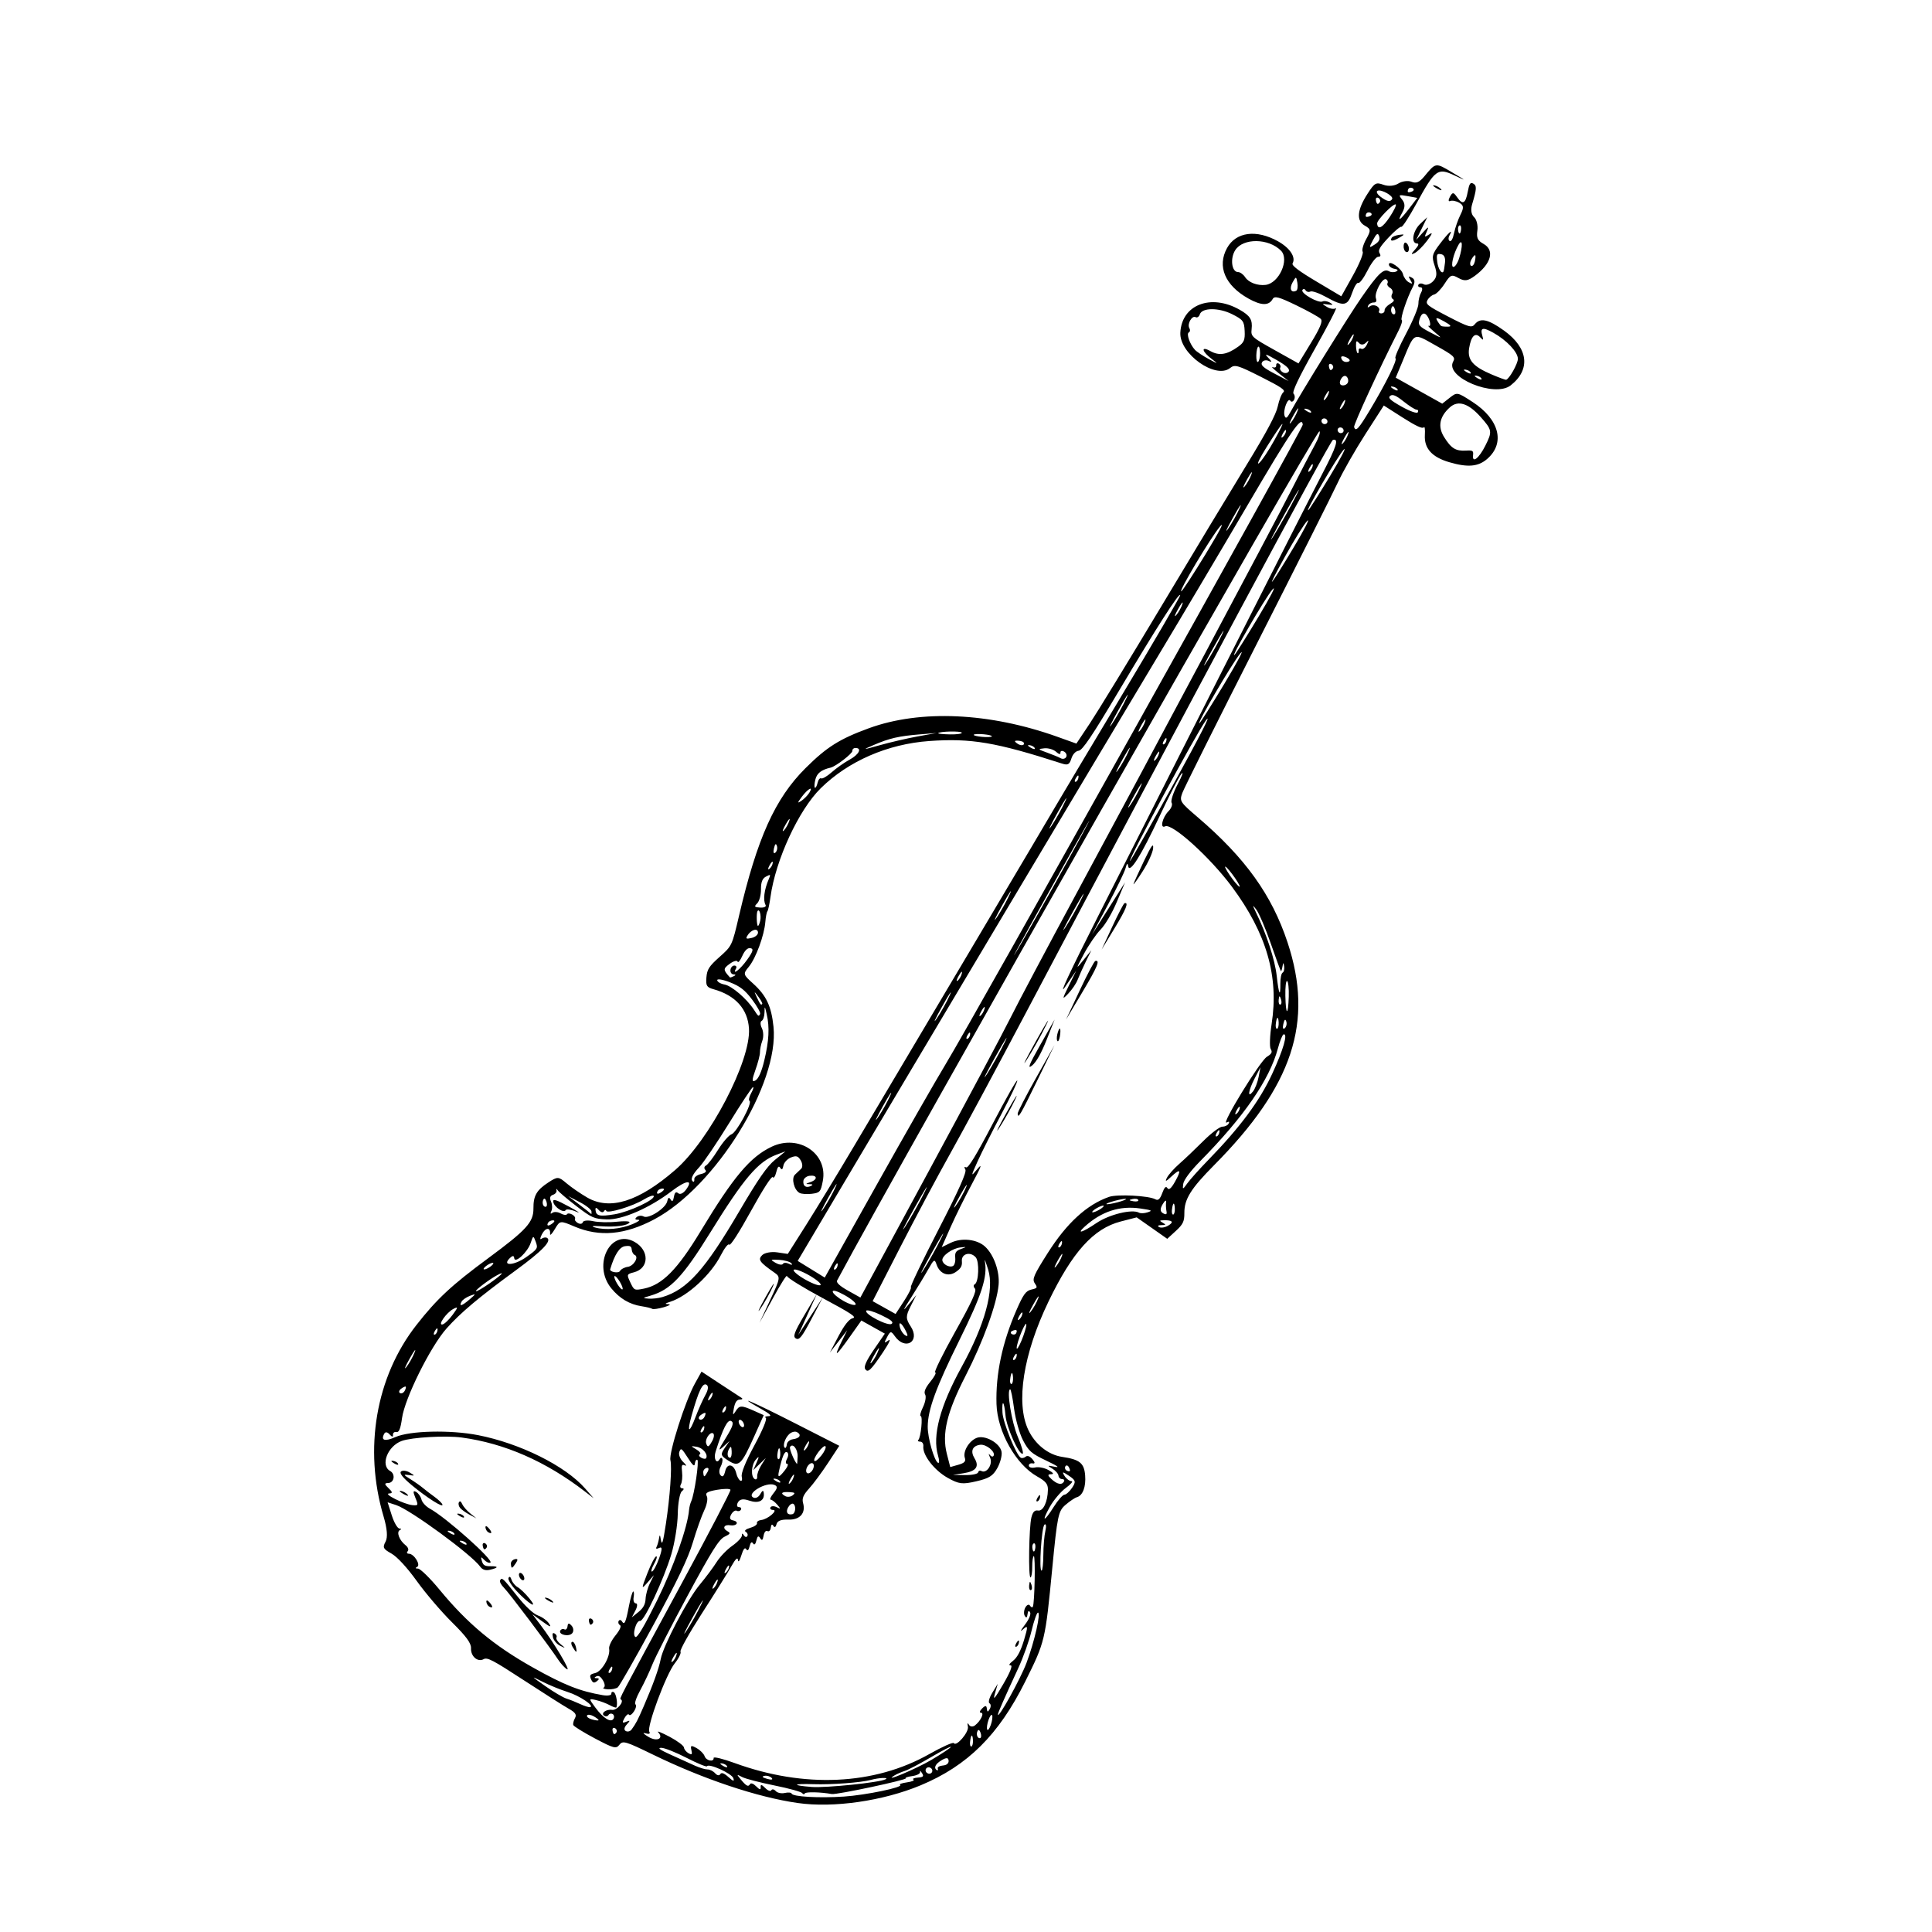 <?xml version='1.0' encoding='utf-8'?>
<svg xmlns="http://www.w3.org/2000/svg" width="3500" height="3500" version="1.1" viewBox="0 0 926.04 926.04">  <g transform="translate(0 629.04)"> <path d="m274.78 197.78c-0.212-0.631 0.155-2.114 0.815-3.296 0.917-1.641 0.212-2.702-2.99-4.496-2.305-1.291-11.965-7.423-21.468-13.625-14.849-9.692-17.562-11.118-19.301-10.148-2.852 1.591-6.255-1.339-6.076-5.23 0.112-2.423-2.262-5.665-9.091-12.419-5.083-5.027-12.684-13.93-16.89-19.784-4.657-6.481-9.412-11.635-12.158-13.178-4.014-2.256-4.324-2.882-2.816-5.706 1.108-2.075 0.78-6.249-0.948-12.062-9.637-32.427-3.71-66.95 15.759-91.793 9.848-12.567 16.763-18.998 34.487-32.077 18.279-13.488 21.634-17.183 21.582-23.765-0.049-6.117 1.49-8.789 7.208-12.517 4.375-2.852 4.81-2.83 8.646 0.434 2.222 1.89 6.678 4.962 9.902 6.826 10.917 6.311 24.636 2.019 42.194-13.2 16.435-14.246 36.28-52.247 35.365-67.721-0.555-9.385-6.484-15.986-16.984-18.909-3.284-0.914-3.748-1.677-3.425-5.627 0.319-3.888 1.261-5.36 6.321-9.868 5.936-5.288 5.954-5.326 9.325-19.742 8.703-37.215 17.245-56.181 31.861-70.735 10.159-10.117 16.322-13.997 30.376-19.128 24.738-9.031 57.878-7.526 90.361 4.104l9.096 3.257 6.422-9.633c3.532-5.298 18.841-30.369 34.02-55.714 15.179-25.345 33.746-56.139 41.261-68.43 9.459-15.471 14.019-24.042 14.818-27.853 0.636-3.028 1.829-6.065 2.652-6.749 1.21-1.006-0.853-2.429-10.767-7.427-11.13-5.611-12.491-6-14.732-4.208-6.91 5.524-24.303-6.797-23.852-16.897 0.598-13.393 14.571-18.863 28.336-11.092 5.152 2.908 6.344 4.834 5.827 9.415-0.388 3.446 0.046 3.839 11.036 9.98l11.44 6.393 6.021-9.903c4.416-7.264 5.663-10.304 4.681-11.406-0.737-0.826-5.986-3.753-11.666-6.504-8.487-4.111-10.521-4.653-11.419-3.046-1.83 3.274-5.473 3.197-11.629-0.246-11.222-6.276-15.089-15.425-10.232-24.21 4.274-7.732 14.048-9.021 24.426-3.221 5.723 3.198 8.642 7.623 6.986 10.588-0.547 0.978 2.916 3.615 11.282 8.592l12.071 7.181 5.566-9.959c3.061-5.477 5.167-10.609 4.68-11.404-0.487-0.795 0.276-3.523 1.695-6.063 2.323-4.156 2.255-4.799-0.677-6.438-4.163-2.327-3.716-7.512 1.32-15.3 3.4-5.258 4.008-5.601 7.623-4.296 2.337 0.844 5.238 0.593 7.161-0.62 1.778-1.121 4.597-1.493 6.266-0.827 2.3 0.918 3.808 0.273 6.235-2.666 5.433-6.58 5.31-6.562 13.187-1.863 7.208 4.301 7.226 4.326 0.974 1.397-7.842-3.674-9.134-2.693-18.106 13.738-3.449 6.318-6.668 11.265-7.152 10.995-0.484-0.27-3.27 2.067-6.191 5.195-4.139 4.433-5.075 6.072-4.242 7.432 0.71 1.158 0.477 1.746-0.691 1.748-0.968 2e-3 -3.255 2.962-5.081 6.579-1.826 3.616-3.823 6.295-4.436 5.952-0.614-0.343-1.927 1.776-2.918 4.71-2.182 6.461-3.982 6.753-12.497 2.028-3.334-1.851-6.726-3.032-7.538-2.626s-1.847 0.133-2.3-0.607c-0.453-0.74-1.136-0.787-1.518-0.104-0.881 1.576 7.693 6.449 9.637 5.477 0.799-0.399 2.413-0.14 3.588 0.575 1.741 1.061 1.555 1.221-1.007 0.867-3.043-0.421-3.056-0.383-0.394 1.21 1.512 0.904 3.419 1.154 4.237 0.554 0.818-0.6-3.682 8.105-10 19.345-7.819 13.908-11.11 20.827-10.304 21.662 0.651 0.675 0.749 2.006 0.217 2.957-0.531 0.951-1.33 1.136-1.774 0.41-1.129-1.842-3.607 4.658-2.75 7.211 0.511 1.522 1.207 1.153 2.568-1.364 4.798-8.87 27.743-45.89 34.278-55.301 8.034-11.572 10.631-14.048 13.217-12.603 0.947 0.529 2.486 0.58 3.42 0.112 1.136-0.568 0.865-0.996-0.817-1.292-1.383-0.244-2.577-1.139-2.652-1.99-0.226-2.56 6.101 1.757 6.774 4.622 0.343 1.46 1.573 3.175 2.734 3.811 1.836 1.005 1.941 0.867 0.809-1.062-1.135-1.936-1.036-2.072 0.782-1.077 1.397 0.765 1.511 2.212 0.344 4.397-2.764 5.181-6.164 15.391-5.288 15.881 0.44 0.246-0.227 2.468-1.483 4.938-9.159 18.021-21.717 45.266-21.358 46.336 0.798 2.378 2.097 0.973 7.656-8.282 7.658-12.75 13.242-24.088 12.162-24.692-0.499-0.279 1.787-5.581 5.08-11.782 3.293-6.201 5.956-12.625 5.918-14.274-0.038-1.65 0.557-4.12 1.323-5.489 0.765-1.369 0.629-2.488-0.303-2.486-0.932 2e-3 -1.383-0.555-1.001-1.238 0.381-0.682 1.553-0.76 2.604-0.173 1.051 0.587 3.021-0.057 4.379-1.431 1.873-1.897 2.066-3.698 0.799-7.474-1.511-4.503-1.274-5.497 2.508-10.481 4.199-5.534 6.605-7.641 4.572-4.004-0.6 1.074-0.551 2.255 0.109 2.623 0.737 0.412 1.553-1.059 2.115-3.815 0.504-2.467 1.873-6.397 3.043-8.734 1.725-3.444 1.619-4.539-0.558-5.788-1.477-0.847-3.425-1.219-4.328-0.826-0.915 0.398-0.989-0.477-0.166-1.975 1.298-2.362 1.714-2.347 3.436 0.123 2.685 3.852 4.061 3.158 5.129-2.587 0.723-3.888 1.256-4.679 2.634-3.909 1.759 0.983 1.673 2.565-0.539 9.921-0.775 2.575-0.414 4.909 0.951 6.162 1.209 1.11 1.913 3.995 1.564 6.412-0.504 3.497 0.103 4.806 2.973 6.41 5.454 3.048 3.64 9.606-4.248 15.358-3.324 2.424-4.853 2.622-7.757 1.005-3.335-1.857-3.855-1.645-6.67 2.717-1.679 2.602-3.935 4.935-5.014 5.186-1.079 0.25-2.508 1.431-3.175 2.625-1.1 1.968-0.179 2.708 9.89 7.935 9.773 5.074 11.298 5.521 12.729 3.731 2.638-3.3 6.404-2.498 14.052 2.992 11.661 8.371 12.901 18.643 3.172 26.268-7.709 6.042-31.738-3.929-27.546-11.43 1.165-2.084 0.369-2.815-8.389-7.71-11.034-6.166-9.915-6.712-15.954 7.772l-3.196 7.665 22.289 12.456 3.566-2.809c3.531-2.782 3.639-2.762 10.951 1.979 12.881 8.351 15.803 19.743 7.013 27.339-4.305 3.72-9.298 4.148-18.152 1.556-8.331-2.439-12.093-6.639-11.7-13.063 0.164-2.683-0.073-4.324-0.527-3.648-0.555 0.826-3.834-0.69-9.99-4.617l-9.165-5.846-8.796 13.67c-4.838 7.519-10.784 17.945-13.213 23.171-2.429 5.225-19.877 39.954-38.773 77.176-18.896 37.222-35.007 69.496-35.803 71.72-1.394 3.896-1.124 4.32 7.397 11.612 22.823 19.53 35.533 37.244 43.06 60.015 12.625 38.191 2.56 68.673-35.266 106.81-11.107 11.198-14.252 16.263-14.2 22.864 0.032 4.023-0.634 5.425-4.083 8.59l-4.122 3.783-14.643-10.278-7.677 1.982c-13.011 3.359-23.156 14.611-34.607 38.386-12.096 25.114-15.781 48.554-9.67 61.507 3.259 6.908 9.57 11.94 16.208 12.922 8.411 1.245 10.554 2.956 11.033 8.812 0.455 5.558-1.122 9.728-3.983 10.537-0.955 0.27-3.402 1.918-5.438 3.663-3.434 2.942-3.893 5.14-6.327 30.292-3.383 34.962-3.45 35.242-12.982 54.408-12.704 25.544-27.591 40.317-50.079 49.698-18.063 7.535-41.767 10.953-58.949 8.499-19.33-2.76-45.148-11.397-69.464-23.237-13.132-6.394-14.377-6.758-16.006-4.683-1.604 2.043-2.688 1.763-11.752-3.038-5.492-2.909-10.159-5.805-10.371-6.436zm12.105-2.291c0.138-0.247-0.91-1.098-2.329-1.891-1.419-0.793-2.847-0.964-3.174-0.38-0.326 0.584 0.722 1.435 2.329 1.891 1.608 0.456 3.036 0.627 3.174 0.38zm8.627 5.769c0.36-0.644 0.04-1.515-0.711-1.935-0.751-0.42-1.302-0.036-1.224 0.854 0.078 0.89 0.398 1.76 0.711 1.935 0.313 0.175 0.864-0.209 1.224-0.854zm-17.411-13.512c2.034 0.952 4.172 1.621 4.75 1.487 2.315-0.537-4.991-5.471-10.783-7.282-3.392-1.061-8.837-3.287-12.099-4.948-5.687-2.894-5.631-2.808 1.362 2.107 4.011 2.82 8.594 5.527 10.182 6.016 1.589 0.489 4.553 1.668 6.587 2.62zm15.972 6.999c0.464-0.829 0.262-1.833-0.447-2.229-0.71-0.397-1.585-0.194-1.945 0.451-0.36 0.644-1.235 0.847-1.945 0.451-2.041-1.141 0.716-3.332 3.631-2.886 2.328 0.356 6.022-4.021 4.236-5.019-0.779-0.435-1.783 1.48 29.743-56.704 12.728-23.491 22.983-43.184 22.789-43.763-0.194-0.579-3.095-0.577-6.445 0.004-4.628 0.803-5.813 1.523-4.932 3 0.638 1.069 0.108 4.124-1.177 6.788-1.285 2.665-3.749 9.591-5.476 15.391-2.276 7.646-7.455 18.494-18.833 39.448-8.632 15.896-16.351 29.418-17.155 30.049-0.804 0.631-2.94 1.063-4.748 0.96-1.807-0.103-2.698-0.482-1.98-0.841 0.719-0.359 0.557-1.888-0.358-3.397-1.234-2.035-2.09-2.531-3.311-1.921-1.004 0.502-0.89 0.822 0.29 0.82 1.26-2e-3 1.303 0.49 0.123 1.408-1.383 1.077-2.054 0.867-2.826-0.883-0.846-1.919-0.522-2.409 1.977-2.988 3.221-0.746 7.357-7.971 6.682-11.672-0.215-1.182 1.156-4.048 3.048-6.369 2.108-2.587 2.934-4.502 2.134-4.949-0.718-0.401-0.993-1.288-0.612-1.97 0.381-0.682 1.092-0.591 1.579 0.204 1.195 1.951 1.832 0.545 3.36-7.416 0.713-3.714 1.622-6.828 2.02-6.92s0.493 1.149 0.211 2.759c-0.282 1.61 0.195 2.926 1.06 2.924 0.865-2e-3 0.791 1.504-0.165 3.345l-1.738 3.348 3.203-2.589c2.263-1.829 3.251-3.667 3.367-6.263 0.09-2.021 1.031-5.406 2.092-7.522l1.927-3.848-3.159 3.616c-2.931 3.356-2.936 3.042-0.06-4.357 1.704-4.385 3.628-8.096 4.276-8.246s0.195 1.485-1.005 3.633-1.64 3.78-0.976 3.626c0.664-0.154 2.186-2.995 3.382-6.314 1.543-4.281 1.569-5.739 0.087-5.019-1.271 0.618-1.796 0.475-1.342-0.365 0.408-0.76 0.94-2.538 1.178-3.955 0.36-2.141 0.502-2.148 0.843-0.039 0.587 3.63 1.06 2.264 2.497-7.205 1.956-12.893 2.971-27.132 2.172-30.457-0.843-3.507 7.122-28.462 11.736-36.766l3.172-5.71 8.97 5.913c4.933 3.252 9.537 6.262 10.23 6.688 0.693 0.426 0.324 0.788-0.821 0.803-1.46 0.02-2.319 1.254-2.879 4.134-0.642 3.301-0.496 3.615 0.747 1.6 1.88-3.046 2.773-3.086 8.827-0.387l4.744 2.115-4.686 10.451c-6.05 13.493-7.236 14.579-12.338 11.303-3.668-2.355-3.814-2.872-1.684-5.979l2.332-3.401-3.135 2.861c-2.511 2.292-2.252 1.442 1.3-4.271 3.381-5.437 4.013-7.367 2.661-8.123-1.743-0.974-3.924 3.273-7.517 14.635-1.105 3.495 0.472 6.293 2.003 3.554 0.42-0.752 0.97-0.754 1.221-0.004 0.252 0.75-0.147 2.484-0.885 3.855-0.738 1.371-0.719 3.142 0.042 3.936 1.004 1.047 1.619 0.479 2.244-2.071 0.987-4.031 4.255-3.242 5.318 1.284 0.343 1.46 1.204 2.979 1.914 3.376 0.725 0.405 1.019-0.433 0.672-1.912-0.393-1.673 1.827-7.161 6.086-15.048 3.978-7.366 6.184-12.717 5.426-13.156-0.704-0.407-0.123-0.765 1.291-0.795 1.852-0.039 0.801-1.05-3.763-3.617-12.703-7.146-4.255-3.555 16.466 7.001l21.244 10.822-5.39 8.212c-2.965 4.517-7.053 10.038-9.084 12.269-2.782 3.055-3.492 4.777-2.875 6.971 1.366 4.86-1.572 8.131-7.115 7.92-3.362-0.128-5.221 0.594-5.608 2.178-0.354 1.451-0.948 1.767-1.532 0.814-0.603-0.984-1.051-0.67-1.219 0.854-0.146 1.325-0.867 2.074-1.602 1.663-0.776-0.434-1.555 0.502-1.858 2.229-0.384 2.192-0.816 2.495-1.641 1.149-0.815-1.331-1.306-1.03-1.805 1.107-0.439 1.881-1.023 2.383-1.627 1.397-0.604-0.986-1.188-0.484-1.627 1.397-0.438 1.879-1.024 2.382-1.626 1.399-0.634-1.034-1.393-0.079-2.326 2.926-0.851 2.741-1.478 3.601-1.625 2.229-0.158-1.472-1.212-0.488-3.091 2.885-1.572 2.813-7.881 12.927-14.029 22.469-6.148 9.542-10.841 17.899-10.429 18.571 0.412 0.672-0.824 3.201-2.747 5.62-4.164 5.239-13.571 30.538-12.192 32.789 0.587 0.958-0.118 1.262-1.798 0.777-1.679-0.485-1.147 0.175 1.354 1.681 4.118 2.48 7.542 0.822 4.643-2.249-0.731-0.774 1.73 0.21 5.469 2.189 3.739 1.978 6.861 4.311 6.938 5.183 0.077 0.873 1.047 2.094 2.157 2.714 1.647 0.92 1.902 0.64 1.393-1.528-0.525-2.236-0.13-2.379 2.501-0.909 1.719 0.961 3.443 2.694 3.832 3.853 0.751 2.237 4.524 2.97 4.337 0.842-0.061-0.691 4.455 0.408 10.035 2.444 33.356 12.167 66.972 10.625 93.324-4.281 6.12-3.462 11.414-5.829 11.763-5.259 1.168 1.906 7.271-5.196 6.757-7.864-0.353-1.835-0.21-2.058 0.55-0.855 0.566 0.896 1.844 0.995 2.84 0.219 2.751-2.141 4.602-6.044 2.865-6.041-0.845 2e-3 -0.605-0.92 0.533-2.048 1.573-1.559 2.122-1.53 2.287 0.123 0.167 1.665 0.49 1.697 1.383 0.134 0.643-1.12 0.585-2.364-0.124-2.76s-0.109-2.656 1.335-5.02l2.625-4.299-1.341 4.632c-1.043 3.603-0.168 2.621 3.942-4.423 3.361-5.759 4.668-9.054 3.594-9.052-1.116 2e-3 -0.702-0.771 1.222-2.279 1.948-1.526 3.663-4.796 5.182-9.877 1.956-6.543 1.906-7.266-0.358-5.22-1.721 1.556-1.453 0.832 0.778-2.098 1.992-2.616 3.018-5.109 2.469-6.004-0.591-0.965-1.039-0.612-1.212 0.955-0.186 1.686-0.607 1.942-1.31 0.795-0.57-0.93-0.447-2.745 0.274-4.034 0.72-1.289 1.708-1.693 2.195-0.898s1.111 1.042 1.386 0.549c0.869-1.554 1.31-24.463 0.468-24.268-0.442 0.102-0.786 2.401-0.764 5.107 0.022 2.706-0.342 5.009-0.807 5.117-1.118 0.259-0.764-24.022 0.42-28.768 0.656-2.63 1.571-3.584 3.169-3.303 2.461 0.433 4.637-4.141 4.743-9.972 0.049-2.716-1.026-4.036-5.196-6.379-10.204-5.732-19.055-21.518-19.448-34.687-0.428-14.346 2.746-29.365 9.48-44.851 3.35-7.704 4.575-9.404 7.214-10.016 2.942-0.682 3.064-0.907 1.645-3.024-1.336-1.991-0.518-3.888 6.307-14.631 9.067-14.273 18.712-23.084 29.31-26.778 3.934-1.371 19.074-0.58 22.186 1.159 1.337 0.747 2.251-0.076 3.309-2.982 1.013-2.781 1.771-3.51 2.467-2.375 0.686 1.119 1.847 0.131 3.662-3.117 3.211-5.745 2.583-6.506-1.897-2.304-2.515 2.359-3.01 2.475-2.005 0.471 0.733-1.464 3.402-4.47 5.929-6.681 2.527-2.212 7.702-7.128 11.5-10.925 3.798-3.797 7.904-6.9 9.124-6.894 1.22 0.005 2.563-0.628 2.984-1.407 0.573-1.059 0.335-1.208-0.941-0.588-2.887 1.402 16.022-29.459 19.282-31.47 2.377-1.466 2.781-2.271 1.879-3.742-0.632-1.031-0.437-6.439 0.432-12.017 3.547-22.771-2.393-43.344-18.974-65.714-10.467-14.121-28.759-30.678-32.067-29.024-2.615 1.308-1.365-4.251 1.641-7.294 1.348-1.365 1.998-3.146 1.466-4.015-0.526-0.859 0.788-4.871 2.921-8.914 2.133-4.043 2.939-6.274 1.791-4.956-1.148 1.318-5.857 10.449-10.463 20.293-8.953 19.131-14.476 27.891-15.087 23.927-0.25-1.621-0.615-1.313-1.251 1.052-0.494 1.838-4.311 9.738-8.483 17.555l-7.585 14.213 7.915-12.49 7.915-12.49-3.934 9.334c-2.291 5.435-5.558 10.995-7.822 13.311-2.139 2.188-5.73 7.446-7.982 11.685-3.95 7.438-3.959 7.541-0.244 2.939l3.849-4.768-2.664 5.431c-1.465 2.987-3.22 6.893-3.9 8.681-0.68 1.788-2.719 4.8-4.531 6.694-3.014 3.149-2.99 2.826 0.274-3.788l3.569-7.231-5.323 7.788c-3.46 5.063 2.112-6.891 15.923-34.155 11.685-23.069 38.977-77.01 60.648-119.87 21.671-42.859 42.677-84.206 46.679-91.882 6.881-13.196 8.067-16.977 5.111-16.292-1.345 0.312-67.92 124.54-146.91 274.13-13.965 26.446-30.413 57.04-36.551 67.987-6.138 10.946-17.013 31.336-24.165 45.309l-13.005 25.407 10.992 6.143 4.044-6.199c2.224-3.409 3.7-6.391 3.277-6.626-0.422-0.235 5.521-12.631 13.208-27.547 9.841-19.099 13.663-27.644 12.919-28.891-0.663-1.111-0.53-1.485 0.357-1.004 0.988 0.535 4.832-5.77 12.771-20.948 6.247-11.943 11.533-21.246 11.748-20.672 0.215 0.573-3.146 7.691-7.467 15.816-4.321 8.126-9.479 18.365-11.463 22.754-3.416 7.561-3.423 7.759-0.128 3.772 2.5-3.025 1.762-1.018-2.625 7.142-3.357 6.242-7.999 15.634-10.318 20.87l-4.215 9.52 4.361-2.119c5.154-2.505 12.478-1.72 16.327 1.751 4.287 3.866 7.19 12.034 6.576 18.506-0.873 9.193-7.367 27.04-15.85 43.563-8.937 17.405-11.413 27.742-8.947 37.355l1.625 6.334 3.868-1.102c2.966-0.845 3.694-1.622 3.121-3.329-1.007-3 1.988-8.065 5.638-9.537 3.966-1.599 11.26 2.477 11.976 6.693 0.295 1.736-0.621 5.226-2.035 7.757-2.114 3.782-3.915 4.912-10.122 6.35-6.652 1.541-8.281 1.342-13.678-1.675-6.43-3.593-12.126-10.968-11.67-15.107 0.136-1.229-0.54-2.234-1.502-2.232-0.962 0.002-1.374-0.358-0.915-0.798 1.236-1.189 2.26-11.46 1.143-11.466-0.528-0.003-0.023-1.939 1.122-4.304 1.145-2.365 1.602-5.082 1.015-6.04-0.72-1.175 0.102-3.174 2.529-6.152 1.978-2.426 3.006-4.41 2.285-4.41-0.721 5.52e-4 3.572-8.736 9.54-19.414 8.127-14.542 10.512-19.765 9.504-20.811-0.741-0.768-0.778-1.681-0.083-2.028 1.938-0.969 2.297-10.878 0.47-12.937-2.616-2.948-6.965-1.71-6.63 1.887 0.21 2.255-0.505 3.517-2.921 5.156-3.633 2.465-7.725 0.862-9.228-3.616-0.908-2.704-1.262-2.503-3.893 2.205-1.592 2.849-5.3 8.956-8.239 13.572-3.968 6.23-4.343 7.17-1.457 3.646l3.888-4.747-2.736 5.39c-2.354 4.638-2.352 5.971 0.011 9.545 4.853 7.341-2.6 11.903-7.639 4.675-1.718-2.465-2.093-2.407-3.648 0.567-1.513 2.893-1.432 3.091 0.636 1.563 1.415-1.046 0.41 1.177-2.497 5.524-5.959 8.91-7.363 10.226-8.659 8.111-0.681-1.111 0.694-4.128 4.223-9.269l5.233-7.622-11.255-6.29-5.264 7.437c-6.894 9.739-8.134 10.636-4.497 3.253l2.969-6.029-4.159 5.364-4.159 5.364 4.17-7.939c2.742-5.22 5.051-8.142 6.742-8.533 2.131-0.493-0.329-2.15-14.381-9.682-9.324-4.998-17.009-9.749-17.079-10.558-0.069-0.808-3.065 3.917-6.657 10.501l-6.531 11.971 5.127-10.974c4.942-10.578 5.017-11.05 2.085-13.104-7.216-5.054-8.066-6.266-5.899-8.414 1.155-1.144 4.388-1.742 7.184-1.328l5.085 0.752 8.829-13.947c4.856-7.671 15.148-24.6 22.872-37.62 7.724-13.02 32.702-55.107 55.509-93.527 22.806-38.419 41.892-70.653 42.414-71.63 0.522-0.977 13.958-23.468 29.858-49.98 15.9-26.512 28.776-48.6 28.614-49.083-0.474-1.413-11.428 15.707-29.478 46.073-12.792 21.52-17.382 28.339-19.206 28.535-1.422 0.153-2.84 1.677-3.485 3.748-0.893 2.865-1.694 3.295-4.471 2.4-31.691-10.215-43.625-12.24-63.678-10.803-19.921 1.428-38.713 9.603-51.958 22.604-10.58 10.385-21.677 34.382-24.118 52.153-0.465 3.389-1.129 6.477-1.476 6.864-0.346 0.386-0.791 2.687-0.989 5.114-0.526 6.456-4.538 17.347-7.901 21.451-2.855 3.485-2.805 3.682 2.065 8.079 6.306 5.694 8.742 10.862 9.751 20.68 2.804 27.311-27.797 76.737-57.166 92.332-14.01 7.439-26.214 8.54-38.185 3.443-6.926-2.948-6.997-2.939-9.445 1.203-1.357 2.295-2.391 3.351-2.298 2.345 0.303-3.3-2.162-3.219-3.896 0.129-0.934 1.804-1.038 2.784-0.23 2.178 0.808-0.605 2.001-0.804 2.652-0.44 2.462 1.376-2.207 6.24-14.889 15.513-17.754 12.982-26.471 20.3-33.254 27.919-7.717 8.668-20.037 33.474-21.341 42.971-0.7 5.096-1.461 6.956-2.731 6.678-0.968-0.212-1.691 0.404-1.606 1.368 0.098 1.116-0.475 1.045-1.574-0.194-1.067-1.202-2.055-1.364-2.581-0.422-1.833 3.28 0.224 3.924 5.309 1.66 6.906-3.074 26.321-3.527 39.637-0.924 20.137 3.936 41.82 14.729 51.274 25.522l4.134 4.72-4.141-3.193c-18.763-14.466-38.602-23.156-59.164-25.916-7.651-1.027-23.895-0.1-28.693 1.638-6.789 2.458-10.363 11.724-5.558 14.409 2.663 1.488 1.953 5.706-0.971 5.763-1.867 0.037-1.822 0.579 0.204 2.479 1.973 1.85 2.041 2.454 0.281 2.527-3.038 0.125 7.205 5.241 11.231 5.609 2.761 0.253 2.838 0.044 1.326-3.593-1.19-2.862-1.095-3.576 0.37-2.757 1.086 0.607 2.242 2.244 2.57 3.637 0.327 1.393 2.164 3.386 4.082 4.428 7.7 4.185 30.871 24.862 28.942 25.826-0.645 0.323-1.992-0.289-2.994-1.359-1.502-1.605-1.69-1.503-1.075 0.581 0.601 2.036 1.398 2.523 4.102 2.506 4.035-0.025 3.914 0.741-0.269 1.71-2.063 0.478-3.57-0.016-4.65-1.525-4.14-5.784-33.514-27.293-40.282-29.496l-4.08-1.328 2.001 6.285c1.101 3.457 2.761 6.284 3.689 6.282 0.928-2e-3 1.008 0.337 0.176 0.753-1.786 0.893-0.25 4.941 2.762 7.282 1.168 0.908 1.614 2.19 0.99 2.849-0.624 0.659-0.369 1.197 0.567 1.195 2.477-5e-3 5.838 5.377 3.948 6.322-0.982 0.491-0.826 0.8 0.403 0.798 1.104-2e-3 5.752 4.541 10.329 10.096 13.388 16.246 25.998 26.762 44.682 37.262 14.998 8.429 22.625 11.453 33.59 13.321 2.327 0.396 4.175 0.077 4.106-0.709-0.069-0.786 0.468-1.098 1.195-0.692 1.143 0.639 1.984 5.824 1.178 7.266-0.154 0.276-1.595-0.214-3.2-1.09-1.606-0.875-4.537-1.966-6.515-2.422-3.549-0.82-3.553-0.774-0.32 3.601 3.837 5.192 7.522 7.436 8.712 5.307zm-26.522-28.278c-4.204-6.406-23.528-32.034-26.01-34.496-1.348-1.337-2.176-2.922-1.84-3.523 0.876-1.567 1.278-1.196 8.274 7.625 3.837 4.837 7.722 8.458 9.896 9.221 1.968 0.691 4.335 2.41 5.26 3.82 1.315 2.006 0.634 1.802-3.134-0.938l-4.816-3.501 3.898 5.143c6.443 8.502 14.749 22.401 12.686 21.228-1.06-0.603-2.956-2.663-4.213-4.579zm-34.431-27.737c-0.081-0.917 0.547-0.824 1.471 0.218 1.8 2.028 1.739 3.096-0.117 2.059-0.668-0.373-1.277-1.398-1.355-2.277zm31.933 17.06c-0.431-1.834-0.176-2.405 0.824-1.846 0.797 0.445 1.174 1.3 0.839 1.899-0.335 0.6 0.569 2.049 2.01 3.22 2.509 2.04 2.499 2.072-0.215 0.756-1.559-0.756-3.115-2.569-3.458-4.029zm9.37 4.528c-0.709-1.183-0.782-2.268-0.164-2.411 0.619-0.143 1.411 0.953 1.759 2.437 0.723 3.077 0.259 3.069-1.596-0.026zm-5.836-7.822c0.387-0.692 1.265-0.943 1.952-0.559 0.687 0.384 1.358-0.287 1.491-1.491 0.175-1.586 0.717-1.653 1.966-0.245 0.949 1.069 1.069 2.693 0.268 3.609-1.625 1.858-6.784 0.664-5.678-1.314zm-21.088-19.067c-2.474-2.655-4.169-5.416-3.767-6.135 0.508-0.909 0.964-0.615 1.494 0.963 0.419 1.249 1.741 2.818 2.936 3.486 1.196 0.668 3.697 3.077 5.558 5.353 4.558 5.573-0.256 2.736-6.222-3.666zm14.22 3.334c1.069 0.171 2.52 0.982 3.225 1.802 0.705 0.821-0.169 0.681-1.943-0.31-1.774-0.991-2.351-1.663-1.282-1.492zm20.54 10.96c-0.078-0.889 0.472-1.274 1.224-0.854 0.751 0.42 1.071 1.291 0.711 1.935-0.36 0.644-0.911 1.029-1.224 0.854s-0.633-1.046-0.712-1.935zm-33.523-21.81c-0.078-0.89 0.438-1.293 1.148-0.896 0.71 0.397 1.354 1.449 1.433 2.338 0.078 0.889-0.438 1.293-1.148 0.896-0.71-0.397-1.354-1.449-1.433-2.338zm-3.863-5.368c-0.085-0.967 0.775-1.974 1.91-2.237 1.457-0.338 1.59 0.228 0.449 1.923-1.84 2.734-2.143 2.774-2.36 0.314zm-13.524-8.962c-0.078-0.89 0.472-1.274 1.224-0.854 0.751 0.42 1.072 1.291 0.712 1.935-0.36 0.644-0.911 1.029-1.224 0.854-0.313-0.175-0.633-1.046-0.711-1.935zm-39.218-26.011c1.069 0.171 2.52 0.982 3.225 1.802 0.705 0.821-0.169 0.681-1.943-0.31-1.774-0.991-2.351-1.663-1.282-1.492zm5.197-2.78c-4.277-3.549-6.008-5.764-5.1-6.527 0.756-0.635 2.612-0.414 4.124 0.491 2.662 1.593 2.65 1.631-0.394 1.209-2.727-0.377-2.643-0.126 0.631 1.9 2.076 1.284 4.813 3.203 6.082 4.264 1.27 1.061 3.805 3.005 5.635 4.319 1.83 1.314 3.516 2.954 3.748 3.644 0.624 1.859-7.337-3.168-14.726-9.301zm22.664 13.705c1.12 0.182 2.21 0.845 2.421 1.474 0.211 0.629-0.706 0.48-2.037-0.331-1.472-0.896-1.622-1.345-0.384-1.143zm12.707 6.632c-0.081-0.917 0.547-0.824 1.471 0.218 1.8 2.028 1.739 3.096-0.117 2.059-0.668-0.373-1.277-1.398-1.355-2.277zm-12.137-9.356c-0.705-0.821-0.976-2.04-0.602-2.71 0.466-0.834 0.976-0.555 1.621 0.887 0.517 1.157 2.256 3.158 3.865 4.445l2.924 2.341-3.263-1.736c-1.794-0.954-3.84-2.407-4.545-3.228zm-32.129-22.601c1.121 0.182 2.21 0.845 2.421 1.474 0.211 0.629-0.706 0.48-2.037-0.331-1.471-0.896-1.622-1.345-0.384-1.143zm298.8 87.184c0.825-1.33 1.286-1.437 1.175-0.272-0.1 1.054-0.711 2.039-1.357 2.189-0.646 0.15-0.564-0.713 0.182-1.917zm6.063-27.554c0.233-2.061 0.456-2.113 1.089-0.252 0.437 1.288 0.306 2.454-0.293 2.593-0.599 0.139-0.957-0.915-0.795-2.341zm-200.3-142.35c-9.157-11.205-0.405-28.699 11.132-22.252 7.209 4.029 7.071 12.692-0.233 14.585-3.502 0.908-3.554 1.052-1.763 4.848 1.818 3.854 1.916 3.899 6.477 2.99 8.805-1.755 16.139-9.184 27.261-27.614 15.712-26.036 23.719-35.541 34.063-40.436 12.958-6.132 26.994 3.33 24.451 16.482-1.002 5.183-1.377 5.617-5.28 6.105-2.311 0.289-4.967 0.098-5.902-0.424-2.618-1.463-3.989-7.01-2.159-8.74 0.9-0.851 2.248-2.135 2.995-2.853 0.748-0.718 0.65-2.502-0.217-3.965-1.283-2.166-2.159-2.429-4.716-1.42-1.728 0.682-3.354 2.454-3.614 3.939-0.319 1.824-0.803 2.162-1.489 1.042-0.719-1.174-1.28-0.578-1.921 2.039-0.509 2.082-1.251 3.132-1.699 2.404-0.455-0.742-4.892 6.161-10.407 16.193-5.601 10.189-9.948 16.939-10.416 16.176-0.449-0.733-2.24 1.509-4.064 5.09-4.749 9.321-15.899 19.582-24.19 22.261-2.703 0.873-2.871 1.103-0.87 1.188 1.364 0.058 0.326 0.712-2.307 1.454-2.633 0.742-5.111 1.086-5.507 0.766-0.396-0.32-2.696-0.883-5.112-1.251-5.744-0.875-10.505-3.697-14.517-8.606zm4.756-1.933c-0.849-1.716-2.123-3.444-2.833-3.841-0.71-0.397-0.596 0.683 0.253 2.399 0.849 1.716 2.123 3.444 2.833 3.841 0.71 0.397 0.596-0.683-0.253-2.399zm19.767 6.143c11.902-3.569 20.416-13.092 36.981-41.365 8.828-15.067 13.173-21.323 16.926-24.369l5.049-4.098-4.135 1.533c-8.988 3.333-15.69 11.193-31.965 37.491-12.994 20.997-18.949 27.302-28.407 30.078-4.119 1.209-4.163 1.273-1.026 1.491 1.803 0.125 4.762-0.217 6.577-0.761zm-20.357-12.484c0.496-0.888 2.18-1.789 3.741-2.003 2.925-0.401 5.485-4.833 3.3-5.712-0.675-0.272-1.309-1.419-1.409-2.55-0.145-1.647-0.782-1.973-3.204-1.641-2.643 0.362-5.03 4.067-7.102 11.028-0.396 1.329 3.965 2.148 4.674 0.878zm91.515-40.771c1.138-0.569 0.916-0.845-0.69-0.859-2.026-0.018-1.946-0.166 0.554-1.028 3.576-1.233 3.158-3.488-0.551-2.979-1.477 0.203-2.788 1.298-2.914 2.435-0.275 2.497 1.318 3.572 3.6 2.431zm108.71 149.28c0.825-1.33 1.286-1.437 1.175-0.272-0.1 1.054-0.711 2.039-1.357 2.189-0.646 0.15-0.564-0.713 0.182-1.917zm-130.5-95.866c3.241-5.8 4.864-8.2 3.615-5.33-1.249 2.871-3.898 7.618-5.88 10.553-1.988 2.932-0.966 0.583 2.271-5.219zm18.659 8.505 5.966-10.12-8.903 19.626 11.781-18.018-5.47 10.397c-4.501 8.556-5.813 10.206-7.405 9.316-1.591-0.889-0.873-2.883 4.031-11.202zm96.839-96.953c4.142-7.411 6.045-10.326 4.231-6.477-1.815 3.849-5.203 9.912-7.53 13.474-2.327 3.562-0.842 0.414 3.3-6.997zm5.391 0.424c-0.059-0.724 3.893-8.421 8.783-17.105l8.891-15.789-8.261 16.91c-8.214 16.815-9.207 18.5-9.413 15.984zm8.767-34.797c5.042-9.022 7.223-12.444 4.841-7.606-2.381 4.838-6.508 12.218-9.167 16.404-2.662 4.184-0.714 0.226 4.33-8.795zm2.018 1.897 6.945-12.264-3.874 9.786c-2.523 6.375-4.945 10.65-6.945 12.264-2.366 1.908-1.476-0.341 3.874-9.786zm8.027-4.03c0.143-1.294 0.641-2.949 1.106-3.677 0.466-0.728 0.697 0.251 0.514 2.174-0.183 1.923-0.681 3.578-1.106 3.677-0.426 0.099-0.657-0.88-0.514-2.174zm10.933-22.169c3.594-7.658 6.96-14.022 7.481-14.143 2.431-0.563 1.046 2.774-6.194 14.934l-7.82 13.132zm15.615-30.591c2.807-6.042 5.437-11.089 5.844-11.214 2.194-0.675 0.788 2.871-4.761 12.01l-6.187 10.19zm10.189-20.445c0.194-0.737 2.448-5.705 5.007-11.04 3.544-7.387 4.589-8.839 4.382-6.087-0.149 1.987-2.402 6.955-5.007 11.04-2.604 4.085-4.577 6.824-4.382 6.087zm-240.58 405.26c2.092-2.861 2.873-4.356 5.786-11.082 4.509-10.41 7.292-18.141 8.15-22.646 1.235-6.477 12.857-28.637 18.698-35.652 2.892-3.473 6.544-8.364 8.116-10.868 1.572-2.504 4.978-6.037 7.569-7.85 2.591-1.813 4.643-4.06 4.561-4.992-0.087-0.989 0.276-1 0.873-0.027 0.562 0.918 1.334 1.11 1.716 0.428s0.023-1.615-0.797-2.074c-0.843-0.471 0.096-1.285 2.166-1.874 2.011-0.573 3.472-1.591 3.246-2.262-0.225-0.671 0.717-1.351 2.095-1.511 3.142-0.364 8.294-4.837 5.566-4.832-1.032 0.002-1.564-0.555-1.183-1.237 0.381-0.682 1.73-0.71 2.997-0.061 1.956 1.002 1.994 0.819 0.25-1.205-1.129-1.312-2.551-2.399-3.159-2.417-0.608-0.018 0.024-1.425 1.404-3.127 1.928-2.377 2.005-3.293 0.331-3.957-3.939-1.56-13.513 4.144-10.13 6.034 1.099 0.614 2.522-0.044 3.388-1.566 1.133-1.993 1.548-2.072 1.721-0.331 0.351 3.536-2.55 4.928-7.054 3.386-2.808-0.962-4.479-0.691-5.35 0.868-0.697 1.246-0.504 2.265 0.428 2.263 0.932-0.002 1.383 0.555 1.001 1.238-0.381 0.682-1.274 0.916-1.984 0.52-0.71-0.397-1.911 0.39-2.67 1.748-0.957 1.713-0.672 2.593 0.932 2.876 1.272 0.224 2.017 0.934 1.657 1.579-0.36 0.644-1.695 0.989-2.967 0.765-3.009-0.53-4.045 1.371-1.516 2.784 1.72 0.961 1.553 1.299-1.339 2.712-2.656 1.297-6.117 6.823-17.656 28.189-7.894 14.617-15.469 29.411-16.835 32.877-1.365 3.465-4.009 9.08-5.875 12.478-1.866 3.397-2.901 6.451-2.301 6.786 0.6 0.335 0.299 1.831-0.669 3.322-0.969 1.492-2.059 2.225-2.425 1.629-0.365-0.596-1.336 0.139-2.157 1.633-1.235 2.247-1.083 2.546 0.872 1.732 1.9-0.791 1.95-0.537 0.255 1.296-1.302 1.408-1.497 2.623-0.51 3.175 0.88 0.492 2.138 0.157 2.797-0.744zm30.369 17.356c2.229 1.009 4.944 1.822 6.033 1.806 1.089-0.016 2.723 0.809 3.632 1.833 0.952 1.072 1.989 1.258 2.448 0.438 0.539-0.965 1.795-0.529 3.899 1.354 2.369 2.121 2.933 2.256 2.383 0.57-0.739-2.268-11.753-7.256-12.64-5.724-0.252 0.419-4.657-1.397-9.804-4.045-5.147-2.648-10.6-4.807-12.117-4.798-1.978 0.011-0.656 0.966 4.677 3.373 4.089 1.847 9.259 4.183 11.489 5.193zm26.367 8.866c0.415-0.742 1.634-0.306 2.999 1.072 1.651 1.668 2.251 1.769 2.127 0.359-0.124-1.41 0.476-1.309 2.127 0.359 1.335 1.348 2.585 1.813 2.978 1.109 0.373-0.668 1.319-0.492 2.103 0.391 0.783 0.883 2.746 1.299 4.361 0.924 1.615-0.374 3.086-0.236 3.268 0.308 0.5 1.49 13.094 2.208 24.965 1.424 10.617-0.701 28.973-4.52 27.007-5.618-0.581-0.325 0.893-0.862 3.277-1.193 2.383-0.331 3.797-0.925 3.141-1.32-0.656-0.395 0.274-0.83 2.067-0.968 2.676-0.205 3.031-0.601 1.984-2.213-0.702-1.08-1.096-1.32-0.877-0.534 0.219 0.786-1.425 1.685-3.655 1.997-2.23 0.312-3.682 0.799-3.227 1.081 1.1 0.683-33.129 7.974-35.453 7.551-5.315-0.966-12.42-1.137-12.882-0.309-0.315 0.563-0.888 0.509-1.273-0.12-0.386-0.629-6.372-2.286-13.303-3.681-6.931-1.395-13.887-3.206-15.457-4.024-2.759-1.438-2.788-1.405-0.838 0.961 2.787 3.383 3.747 3.898 4.559 2.444zm-10.954-8.485c-0.211-0.629-1.301-1.292-2.421-1.474-1.238-0.201-1.088 0.247 0.384 1.143 1.332 0.811 2.248 0.96 2.037 0.331zm21.327 5.486c-0.773-0.802-2.331-1.244-3.461-0.982-1.443 0.334-1.025 0.768 1.406 1.458 1.976 0.561 2.858 0.356 2.055-0.476zm19.237 4.33c6.881 0.522 32.338-2.111 35.331-3.655 1.967-1.014-3.098-0.805-7.089 0.292-4.602 1.266-18.871 2.328-27.381 2.038-10.101-0.344-10.701 0.578-0.861 1.324zm-95.618-56.857c0.11-1.165-0.35-1.058-1.175 0.272-0.747 1.204-0.828 2.066-0.182 1.917 0.646-0.15 1.257-1.135 1.357-2.189zm30.832-6.669c0.31-1.323-0.342-0.835-1.449 1.083-1.107 1.919-1.36 3.001-0.564 2.405s1.702-2.166 2.012-3.489zm-100.68-52.998c-0.211-0.629-1.301-1.292-2.421-1.474-1.238-0.201-1.088 0.247 0.384 1.143 1.332 0.811 2.248 0.96 2.037 0.331zm-5.796-4.777c-0.211-0.629-1.301-1.292-2.421-1.474-1.238-0.201-1.088 0.247 0.384 1.143 1.331 0.811 2.248 0.96 2.037 0.331zm97.071 31.998c7.856-15.856 14.72-35.291 15.388-43.565 0.098-1.214 0.558-3.032 1.023-4.041 1.513-3.283 3.884-19.33 2.937-19.872-0.507-0.29-1.032 0.474-1.167 1.7-0.192 1.736-0.952 1.124-3.446-2.773-2.934-4.585-3.268-4.812-4.027-2.729-0.455 1.249 0.372 3.407 1.838 4.796 1.466 1.389 1.844 2.135 0.839 1.658-1.463-0.695-1.733-0.061-1.357 3.185 0.258 2.229-2.2e-4 4.893-0.574 5.92-0.574 1.027-0.29 1.867 0.631 1.865 0.969-0.002 0.906 0.596-0.149 1.417-1.003 0.781-1.889 5.684-1.969 10.896-0.08 5.212-1.474 13.923-3.099 19.357-3.608 12.066-13.07 32.255-14.947 31.893-1.855-0.357-3.938 6.758-2.254 7.699 0.904 0.505 4.258-5.146 10.332-17.406zm131.41 76.403c4.904-2.88 9.152-5.696 9.441-6.256 0.289-0.561-3.893 1.583-9.293 4.763-5.4 3.18-11.141 6.199-12.759 6.708-1.617 0.509-3.825 1.47-4.906 2.134-6.321 3.887 10.161-3.029 17.517-7.349zm-110.14-74.727c1.827-3.873 0.079-1.242-3.886 5.845-3.962 7.089-5.46 10.255-3.322 7.041 2.137-3.215 5.381-9.013 7.203-12.889zm110.7 79.744c-0.074-0.843-0.857-1.531-1.74-1.529-0.883 2e-3 -1.545 0.692-1.47 1.535 0.074 0.843 0.857 1.531 1.74 1.529 0.883-2e-3 1.545-0.692 1.47-1.535zm2.619-0.944c-0.227-0.678 0.89-1.332 2.483-1.455 1.762-0.135 2.824-1.037 2.713-2.303-0.135-1.533-1.024-1.59-3.375-0.217-3.011 1.759-3.943 3.789-2.19 4.769 0.431 0.241 0.598-0.116 0.37-0.795zm16.856-13.681c-0.193-3.225-0.986-2.67-1.387 0.972-0.143 1.294 0.15 2.259 0.651 2.143 0.501-0.116 0.831-1.518 0.736-3.115zm-122.38-76.169c0.31-1.323-0.342-0.835-1.449 1.083-1.107 1.919-1.36 3.001-0.564 2.405 0.797-0.596 1.702-2.166 2.012-3.489zm126.07 72.785c-0.456-1.358-1.018-1.763-1.428-1.029-0.874 1.564-0.123 3.802 1.175 3.501 0.553-0.128 0.667-1.24 0.253-2.473zm5.297-5.273c0.485-1.982 0.444-3.503-0.091-3.379-0.535 0.124-1.369 1.847-1.854 3.83-0.485 1.982-0.444 3.503 0.09 3.379 0.535-0.124 1.369-1.847 1.855-3.83zm-281.37-158.68c0.54-0.967 0.754-1.885 0.475-2.041-0.279-0.156-1.283 0.321-2.232 1.059-0.949 0.738-1.163 1.657-0.475 2.041 0.687 0.384 1.692-0.093 2.232-1.059zm155.52 84.225c0.092-1.006-0.569-0.51-1.469 1.101s-0.976 2.434-0.168 1.828c0.808-0.606 1.545-1.924 1.637-2.929zm142.52 46.206c3.859-10.219 7.093-24.521 5.46-24.142-0.548 0.127-1.912 4.065-3.033 8.751-1.121 4.686-3.959 12.674-6.307 17.751-6.877 14.868-9.782 21.474-9.8 22.285-0.058 2.617 10.714-16.789 13.68-24.645zm-293.28-148.88c0.89-2.266-0.156-0.96-2.324 2.902-2.174 3.859-2.896 5.717-1.618 4.121 1.278-1.596 3.052-4.756 3.942-7.023zm10.99-10.703c0.111-1.165-0.35-1.058-1.175 0.272-0.747 1.204-0.828 2.066-0.182 1.917 0.646-0.15 1.257-1.135 1.357-2.189zm129.41 68.019c0.769-1.376 0.586-2.161-0.447-1.922-0.961 0.223-1.678 1.196-1.593 2.163 0.217 2.461 0.552 2.421 2.04-0.242zm-122.14-75.367c2.653-3.624 2.699-4.032 0.313-2.777-3.36 1.766-7.712 8.019-5.172 7.43 0.962-0.223 3.148-2.317 4.859-4.653zm162.79 95.607c1.558-0.361 1.909-4.165 0.459-4.975-0.634-0.354-1.741 0.411-2.462 1.7-1.276 2.284-0.338 3.818 2.003 3.276zm-41.313-26.85c1.028-1.84-1.605-5.001-4.56-5.474-2.917-0.467-2.928-0.39-0.175 1.25 1.613 0.961 2.388 2.019 1.723 2.352-0.666 0.333-0.365 1.077 0.668 1.655 1.033 0.577 2.088 0.675 2.344 0.217zm24.477 8.751c-0.098-1.111 0.79-3.556 1.974-5.432l2.152-3.411-3.015 2.928-3.015 2.928 1.636-3.699c1.302-2.944 1.23-3.236-0.354-1.43-2.229 2.541-2.547 8.266-0.523 9.397 0.728 0.407 1.241-0.169 1.143-1.282zm16.982 9.07c1.429-1.112 1.154-1.397-1.493-1.549-3.803-0.218-4.576 0.5-2.056 1.908 0.988 0.552 2.585 0.391 3.549-0.359zm-38.522-26.106c0.9-1.611 1.056-3.254 0.347-3.65-1.441-0.805-3.927 2.874-3.268 4.837 0.7 2.086 1.206 1.881 2.921-1.187zm9.303 4.93c-0.143-2.385-0.366-2.576-1.25-1.07-1.145 1.95-0.781 4.485 0.598 4.165 0.455-0.105 0.749-1.498 0.652-3.095zm-125.7-72.671c3.227-2.769 3.255-2.924 0.338-1.824-1.754 0.662-3.574 1.893-4.046 2.736-1.46 2.613 0.025 2.247 3.707-0.913zm149 87.341c-0.211-0.629-1.301-1.292-2.421-1.474-1.238-0.201-1.088 0.247 0.384 1.144 1.332 0.811 2.248 0.96 2.037 0.331zm-40.605-31.058c1.325-3.526 3.426-8.233 4.671-10.46 1.452-2.598 1.645-4.394 0.537-5.013-1.854-1.036-3.747 2.919-7.113 14.861-2.348 8.329-1.14 8.716 1.905 0.611zm47.131 28.36c0.31-1.323-0.342-0.835-1.449 1.083-1.107 1.919-1.36 3.001-0.564 2.405 0.797-0.596 1.702-2.166 2.012-3.489zm-42.942-23.163c0.111-1.165-0.35-1.058-1.175 0.272-0.747 1.204-0.828 2.066-0.182 1.917 0.646-0.15 1.257-1.135 1.357-2.189zm38.584 20.395c1.368-1.728 1.864-3.14 1.1-3.139-0.764 0.001-0.781-1.083-0.04-2.41 0.742-1.327 0.757-2.743 0.034-3.147-1.199-0.67-2.273 1.821-3.871 8.985-0.756 3.386-0.077 3.316 2.777-0.289zm-38.587-25.49c0.54-0.967 0.754-1.885 0.475-2.041-0.279-0.156-1.283 0.321-2.232 1.059-0.949 0.738-1.163 1.657-0.475 2.041 0.687 0.384 1.692-0.093 2.232-1.059zm-103.15-63.99c6.011-4.183 8.061-6.333 3.934-4.127-3.911 2.092-10.869 7.365-10.206 7.736 0.331 0.185 3.154-1.439 6.272-3.609zm139.56 80.997c-0.193-3.225-0.986-2.67-1.387 0.972-0.143 1.294 0.15 2.259 0.651 2.142 0.501-0.116 0.831-1.518 0.736-3.115zm15.537 8.183c0.72-1.289 0.729-2.668 0.019-3.064-0.71-0.397-1.879 0.334-2.6 1.622-0.72 1.289-0.729 2.668-0.019 3.064 0.71 0.397 1.879-0.334 2.6-1.622zm-7.207-6.322c0.134-3.561-2.421-6.743-3.649-4.545-0.431 0.771 2.032 6.76 3.342 8.125 0.092 0.096 0.23-1.515 0.307-3.58zm-25.671-15.127c-0.078-0.89-0.723-1.942-1.433-2.338-0.71-0.397-1.226 0.007-1.148 0.896 0.078 0.89 0.723 1.942 1.433 2.338 0.71 0.397 1.226-0.007 1.148-0.896zm-8.652-8.199c0.111-1.165-0.35-1.058-1.175 0.272-0.747 1.204-0.828 2.066-0.182 1.917 0.646-0.15 1.257-1.135 1.357-2.189zm29.153 17.462c0.125-1.137 1.417-2.229 2.869-2.429 3.347-0.459 4.323-2.121 2.006-3.416-0.982-0.549-2.721-0.07-3.865 1.064-2.051 2.032-3.141 5.785-1.883 6.487 0.355 0.198 0.748-0.57 0.872-1.706zm-35.57-24.219c0.092-1.006-0.569-0.51-1.469 1.101-0.9 1.611-0.976 2.434-0.168 1.828 0.808-0.606 1.545-1.924 1.637-2.929zm52.189 29.483c1.413-1.784 2.281-3.716 1.928-4.292-0.353-0.576-1.907 0.662-3.454 2.75-3.449 4.656-2.055 6.064 1.526 1.542zm-6.026-5.961c0.31-1.323-0.342-0.835-1.449 1.083-1.107 1.919-1.36 3.001-0.564 2.405 0.797-0.596 1.702-2.166 2.012-3.489zm-151.37-85.778c0.36-0.644-0.35-0.695-1.578-0.113-1.228 0.582-2.527 1.586-2.888 2.23-0.36 0.644 0.35 0.695 1.578 0.113 1.228-0.582 2.528-1.586 2.888-2.23zm263.72 139.43c0.02-4.07 0.46-9.239 0.978-11.487 0.518-2.248 0.326-3.593-0.427-2.99-1.432 1.147-2.759 22.381-1.379 22.061 0.436-0.101 0.808-3.514 0.828-7.584zm-247.86-142.69c5.499-3.896 5.696-4.212 4.564-7.33-1.121-3.09-1.247-3.063-2.427 0.521-1.471 4.466-7.645 10.152-7.899 7.274-0.113-1.28-0.816-1.268-2.131 0.035-3.984 3.948 2.165 3.558 7.893-0.5zm244.03 139.21c0.136-1.229-0.171-2.138-0.68-2.02-0.51 0.118-0.858 0.991-0.775 1.94 0.227 2.58 1.174 2.633 1.455 0.081zm-27.437-36.018c0.184-0.747 0.877-1.055 1.539-0.685 2.544 1.422 5.633-3.201 4.225-6.323-0.766-1.697-0.853-2.346-0.194-1.442 0.659 0.904 1.49 1.12 1.847 0.481 1.056-1.891-3.562-5.669-6.446-5.273-3.713 0.509-4.771 3.053-2.693 6.479 2.415 3.981 0.778 6.205-5.273 7.163l-5.108 0.808 5.884 0.075c3.236 0.041 6.035-0.536 6.219-1.282zm-19.205-8.049c-2.83-9.509 0.95-23.73 11.297-42.506 11.181-20.289 15.731-36.935 12.738-46.607-1.171-3.786-1.897-5.632-1.613-4.102 1.383 7.446-1.375 16.026-12.161 37.829-11.259 22.761-15.136 33.332-15.21 41.473-0.048 5.316 3.073 16.325 4.922 17.358 0.694 0.388 0.706-1.162 0.027-3.445zm55.527 24.457c1.958-3.112 4.232-5.687 5.054-5.721 0.821-0.034 2.475-1.531 3.676-3.328 1.923-2.877 1.743-3.561-1.511-5.746-3.091-2.076-3.438-2.068-2.129 0.047 0.86 1.39 2.36 2.525 3.333 2.523 0.972-0.002-0.226 1.451-2.664 3.228-2.438 1.778-5.919 5.892-7.736 9.143-4.179 7.478-2.753 7.371 1.978-0.147zm-240.24-135.84c1.023-0.796 1.07-1.388 0.109-1.386-0.921 0.002-1.953 0.499-2.292 1.106-0.942 1.685 0.19 1.831 2.182 0.28zm3.818-4.706c1.36 0.76 2.718 0.942 3.018 0.405 0.3-0.537 1.417-0.49 2.481 0.105 1.064 0.595 1.69 1.521 1.389 2.058-0.3 0.537 0.325 1.463 1.389 2.058 1.064 0.595 2.122 0.407 2.349-0.417 0.228-0.824 2.447-1.046 4.931-0.493 2.485 0.553 7.559 0.675 11.276 0.271 3.718-0.404 6.496-0.264 6.175 0.311-0.877 1.569-6.722 2.347-13.878 1.847-3.71-0.259-4.845-0.018-2.714 0.576 5.17 1.442 12.322 0.805 18.096-1.611 2.718-1.137 3.93-2.066 2.694-2.063-1.53 0.003-1.766-0.409-0.741-1.29 0.829-0.712 2.324-0.837 3.323-0.279 2.39 1.336 10.649-4.014 11.31-7.326 0.359-1.799 0.848-2.056 1.593-0.839 0.774 1.263 1.223 0.911 1.603-1.257 0.371-2.116 0.982-2.632 2.057-1.734 0.915 0.764 2.418 0.074 3.739-1.716 3.715-5.035 0.127-4.648-6.919 0.746-10.545 8.072-23.71 13.792-31.102 13.513-6.027-0.227-7.157-0.722-14.518-6.361-4.39-3.363-8.427-6.788-8.972-7.612-0.545-0.824-0.801-0.826-0.57-0.004 0.231 0.821-0.518 1.805-1.666 2.187-1.443 0.48-1.738 1.483-0.957 3.254 0.621 1.409 0.695 3.445 0.165 4.525-0.614 1.25-0.43 1.564 0.505 0.863 0.808-0.606 2.582-0.479 3.942 0.281zm-3.523-5.429c-0.402-1.725 1.242-1.256 7.487 2.136 4.402 2.391 6 3.501 3.551 2.467-2.449-1.034-4.728-1.386-5.065-0.782-0.901 1.612-5.373-1.248-5.974-3.82zm-3.292-0.251c-0.456-1.358-1.018-1.763-1.428-1.029-0.874 1.564-0.123 3.802 1.175 3.502 0.553-0.128 0.667-1.24 0.253-2.473zm240.67 128.71c2.379 1.345 2.741 1.958 1.17 1.978-1.707 0.022-1.645 0.608 0.251 2.349 2.767 2.541 4.967 2.961 5.983 1.143 0.36-0.644-0.055-1.17-0.923-1.169-0.868 0.002-1.643-0.737-1.722-1.641-0.08-0.904-1.387-2.407-2.906-3.34-2.593-1.593-2.53-1.65 1.043-0.931 2.713 0.546 1.533-0.314-4.11-2.997-6.965-3.312-8.284-4.466-10.995-9.628-1.694-3.226-3.636-10.089-4.316-15.25-0.679-5.162-1.528-9.323-1.885-9.247-1.779 0.378 0.688 15.722 3.65 22.708 1.854 4.373 2.903 8.059 2.33 8.191-1.859 0.431-7.703-12.673-8.208-18.407-0.615-6.976-1.815-8.046-1.443-1.285 0.265 4.806 6.591 20.382 8.774 21.602 0.587 0.328 1.643 0.102 2.347-0.503 0.816-0.7 1.999-0.253 3.261 1.233 1.294 1.523 1.313 2.208 0.054 1.976-1.06-0.196-1.869 0.315-1.796 1.135 0.072 0.82 1.451 1.186 3.064 0.812 1.613-0.374 4.483 0.198 6.378 1.27zm-219.07-123.99c-0.078-0.89-2.62-2.898-5.648-4.463l-5.505-2.846 5.347 4.064c2.941 2.235 5.483 4.244 5.648 4.463 0.165 0.219 0.236-0.329 0.158-1.218zm11.089 1.374c6.933-1.144 19.36-6.936 18.754-8.741-0.191-0.57-2.326 0.171-4.743 1.647-5.375 3.283-17.527 6.946-18.034 5.437-0.203-0.604-0.703-0.5-1.112 0.232-0.424 0.759-1.485 0.494-2.472-0.618-1.162-1.31-1.674-1.328-1.562-0.056 0.256 2.907 1.939 3.292 9.169 2.099zm126.48 65.152c0.699-1.947-0.211-0.908-2.021 2.309-1.814 3.215-2.382 4.81-1.271 3.54 1.112-1.27 2.593-3.902 3.291-5.849zm91.73 57.868c0.159-0.284-0.11-1.167-0.597-1.962-0.487-0.795-1.198-0.887-1.579-0.204-0.381 0.682-0.113 1.565 0.597 1.962 0.71 0.397 1.42 0.488 1.579 0.204zm-137.54-99.251c0.36-0.644 1.694-0.646 2.964-0.003 1.27 0.643 1.761 0.528 1.091-0.256-0.67-0.784-3.298-1.534-5.841-1.667-4.315-0.225-4.431-0.13-1.746 1.428 1.582 0.918 3.171 1.142 3.531 0.497zm18.062 10.094c0.36-0.644-2.248-2.794-5.796-4.777-3.548-1.983-6.745-3.078-7.105-2.433-0.36 0.644 2.248 2.794 5.796 4.777 3.548 1.983 6.745 3.078 7.105 2.433zm16.771 9.373c0.36-0.644-1.992-2.651-5.227-4.459-3.593-2.008-5.826-2.658-5.739-1.67 0.078 0.89 2.43 2.896 5.227 4.459 2.796 1.563 5.379 2.314 5.739 1.67zm17.28 9.273c1.061-0.824-0.271-1.934-5.076-4.226-3.583-1.71-6.781-2.632-7.107-2.05-0.925 1.654 10.533 7.556 12.182 6.275zm6.818 3.475c-2.001-4.046-3.739-5.083-2.832-1.69 0.388 1.454 1.532 3.13 2.541 3.726 1.29 0.762 1.376 0.158 0.291-2.036zm-116.77-66.923c1.023-0.797 1.07-1.388 0.109-1.386-0.922 0.002-1.953 0.499-2.292 1.106-0.942 1.685 0.19 1.831 2.182 0.28zm168.13 89.161c-0.193-3.225-0.986-2.67-1.387 0.972-0.143 1.294 0.15 2.259 0.651 2.143 0.501-0.116 0.831-1.518 0.736-3.115zm-65.495-92.085c13.614-24.31 28.519-50.398 33.123-57.973 14.036-23.096 171.41-304.87 171.25-306.63-0.411-4.659-5.32 2.493-26.439 38.516-12.697 21.658-32.896 55.691-44.888 75.629-22.27 37.029-116.09 194.42-151.25 253.75l-19.512 32.918 12.965 7.989 24.753-44.199zm25.056-6.742c18.001-33.282 35.691-66.469 39.311-73.748 3.62-7.28 17.774-33.966 31.454-59.303 35.817-66.34 92.949-173.57 102.9-193.13 4.69-9.219 9.919-19.27 11.621-22.336 1.698-3.068 2.607-5.847 2.012-6.179-1.476-0.825-200.27 349.21-231.18 407.05-0.516 0.967 1.278 2.636 5.181 4.818l5.972 3.337zm-43.61 44.918c0.11-1.165-0.35-1.058-1.175 0.272-0.747 1.204-0.828 2.066-0.182 1.917 0.646-0.15 1.257-1.135 1.357-2.189zm-68.716-41.201c-0.079-0.896 1.342-1.974 3.158-2.395 2.155-0.499 2.877-1.205 2.08-2.033-0.672-0.697-0.508-1.625 0.365-2.061 0.873-0.437 3.459-3.808 5.747-7.491 2.288-3.683 5.185-7.038 6.439-7.454 2.49-0.827 10.223-15.145 8.663-16.038-0.529-0.303-0.176-1.957 0.784-3.675 0.96-1.718 1.344-3.031 0.853-2.917-0.491 0.114-5.633 7.889-11.425 17.278-5.792 9.389-12.221 18.876-14.286 21.083-3.477 3.717-4.458 6.091-2.88 6.973 0.355 0.198 0.58-0.373 0.501-1.269zm154.54 84.551c0.111-1.165-0.35-1.058-1.175 0.272-0.746 1.204-0.828 2.066-0.182 1.917 0.646-0.15 1.257-1.135 1.357-2.189zm3.174-9.4c1.177-3.265 1.742-5.843 1.256-5.731-0.486 0.113-1.847 2.876-3.024 6.14-1.177 3.265-1.742 5.843-1.256 5.731 0.486-0.113 1.847-2.876 3.024-6.14zm-39.3-46.955c2.197-4.516 0.162-1.357-4.522 7.019-4.682 8.378-6.482 12.071-3.995 8.21 2.487-3.861 6.32-10.714 8.512-15.232zm35.835 45.718c0.36-0.644 0.399-1.315 0.086-1.49-0.313-0.175-1.222 0.009-2.021 0.408-0.799 0.399-0.837 1.07-0.086 1.49 0.751 0.42 1.661 0.236 2.021-0.408zm-86.464-70.279c1.249-2.871-0.378-0.472-3.615 5.33-3.241 5.8-4.259 8.151-2.271 5.219 1.988-2.932 4.637-7.679 5.88-10.553zm89.486 60.82c0.092-1.006-0.569-0.51-1.469 1.101-0.9 1.611-0.976 2.434-0.168 1.828 0.808-0.606 1.545-1.924 1.637-2.929zm7.561-7.307c0.695-1.937-0.357-0.623-2.338 2.922-1.981 3.544-2.549 5.13-1.263 3.522 1.286-1.607 2.907-4.507 3.601-6.444zm-54.369-51.075c2.381-4.838 0.203-1.415-4.841 7.606-5.042 9.022-6.992 12.979-4.33 8.796 2.663-4.183 6.79-11.564 9.167-16.404zm13.508 35.606c0.766-0.383 1.26-2.127 1.097-3.875-0.238-2.561 0.298-3.393 2.761-4.286 2.838-1.028 2.817-1.081-0.291-0.735-3.867 0.43-8.848 3.95-8.657 6.118 0.171 1.944 3.32 3.662 5.089 2.778zm6.259-37.696c1.072-2.572-0.261-0.722-2.962 4.111-2.701 4.833-3.578 6.938-1.949 4.677 1.629-2.261 3.839-6.215 4.911-8.788zm46.048 32.654c0.503-1.622-0.412-0.576-2.032 2.324-1.621 2.9-2.032 4.227-0.914 2.949 1.118-1.278 2.444-3.651 2.947-5.273zm-142.75-93.434c2.269-9.489 2.609-15.908 1.177-22.206-0.918-4.039-1.005-4.117-1.051-0.94-0.028 1.905-0.646 3.761-1.373 4.125-0.728 0.364-0.686 1.93 0.093 3.48 0.779 1.55 0.884 4.251 0.234 6.002-0.65 1.751-1.161 4.233-1.134 5.517 0.027 1.284-0.966 5.148-2.206 8.587-1.717 4.763-1.714 5.952 0.012 4.989 1.475-0.823 2.958-4.158 4.248-9.552zm142.72 87.362c0.111-1.165-0.35-1.058-1.175 0.272-0.747 1.204-0.828 2.066-0.182 1.917 0.646-0.15 1.257-1.135 1.357-2.189zm-82.289-70.732c1.249-2.871-0.378-0.472-3.615 5.33-3.241 5.8-4.259 8.151-2.271 5.219s4.637-7.679 5.88-10.553zm98.801 61.248c6.125-4.139 17.102-6.807 20.407-4.96 0.733 0.41 2.574 0.332 4.092-0.172 2.489-0.827 2.156-1.006-3.404-1.829-9.889-1.464-18.595 1.351-26.671 8.622-4.27 3.845-1.234 2.94 5.576-1.661zm1.355-6.382c1.48-0.864 2.4-1.734 2.046-1.932-0.355-0.198-1.856 0.347-3.336 1.211-1.48 0.864-2.4 1.734-2.045 1.932 0.355 0.198 1.856-0.347 3.336-1.211zm-162.59-93.804c0.328-0.587-1.391-3.698-3.82-6.913-3.481-4.608-5.734-6.364-10.637-8.29-3.421-1.344-6.164-1.794-6.094-1.001 0.071 0.803 1.635 1.722 3.53 2.073 3.451 0.639 10.653 6.815 14.057 12.054 2.177 3.351 2.231 3.389 2.964 2.077zm171.35 90.244c2.567-0.68 4.377-1.398 4.022-1.596-0.355-0.198-2.745 0.196-5.312 0.875-2.567 0.68-4.377 1.398-4.022 1.596 0.355 0.198 2.745-0.196 5.312-0.875zm-170.32-95.129c0.167-0.3-0.681-1.849-1.884-3.444-2.102-2.785-2.13-2.772-0.703 0.322 1.562 3.386 2.086 4.019 2.587 3.123zm194.52 106.35c2.906-1.698 2.168-2.7-1.925-2.614-2.284 0.048-2.357 0.178-0.655 1.172 1.702 0.993 1.629 1.123-0.655 1.172-1.614 0.034-1.991 0.387-1.013 0.948 0.857 0.491 2.768 0.187 4.248-0.678zm-208.11-119.62c0.979-0.489 0.936-0.837-0.103-0.835-0.979 2e-3 -1.674-0.949-1.545-2.115 0.128-1.165 0.963-2.119 1.854-2.121 0.892-2e-3 1.26 0.643 0.818 1.433-1.998 3.575 2.093 0.329 5.355-4.25 2.835-3.979 3.179-5.194 1.564-5.521-1.316-0.267-2.735 1.08-3.894 3.694-1.003 2.263-2.03 3.5-2.282 2.749-0.252-0.75-1.942-0.275-3.757 1.057-3.234 2.373-3.226 2.86 0.113 6.526 0.11 0.121 0.955-0.157 1.877-0.618zm193.85 107.33c-0.196-0.583-1.438-0.804-2.76-0.493-1.911 0.45-1.838 0.668 0.356 1.06 1.518 0.271 2.6 0.016 2.405-0.567zm13.498 5.324c-0.251-1.197-0.337-3.148-0.191-4.335 0.151-1.23-0.552-0.797-1.637 1.007-1.316 2.19-1.258 3.526 0.19 4.335 1.494 0.835 1.963 0.547 1.637-1.007zm3.994-1.496c-0.193-3.225-0.986-2.67-1.387 0.972-0.143 1.294 0.15 2.259 0.651 2.143 0.501-0.116 0.831-1.518 0.736-3.115zm-81.53-79.443c2.197-4.516 0.162-1.357-4.522 7.019-4.682 8.378-6.482 12.071-3.994 8.211 2.487-3.861 6.319-10.714 8.512-15.232zm97.586 56.395c15.272-15.685 24.63-28.304 30.635-41.31 5.359-11.608 7.606-19.396 5.452-18.897-0.541 0.125-1.77 3.167-2.73 6.76-3.999 14.962-16.295 32.79-37.289 54.064-4.651 4.713-7.827 8.976-8.087 10.857-0.388 2.802-0.205 2.782 1.917-0.205 1.29-1.816 5.836-6.887 10.102-11.268zm-215.84-109.11c-0.2-2.264-3.494-1.176-5.145 1.699-0.817 1.421-0.455 1.583 2.169 0.975 1.734-0.402 3.071-1.603 2.976-2.675zm91.875 30.219c1.445-3.21-0.172-0.827-3.594 5.295-3.421 6.122-4.604 8.748-2.627 5.836 1.976-2.913 4.776-7.921 6.221-11.131zm-90.811-35.782c0.602-2.578-0.437-6.142-1.326-4.551-0.557 0.996-0.388 6.692 0.208 7.025 0.263 0.147 0.767-0.966 1.119-2.474zm100.62 54.429c0.11-1.165-0.35-1.058-1.175 0.272-0.747 1.204-0.828 2.066-0.182 1.917 0.646-0.15 1.257-1.135 1.357-2.189zm-98.049-61.976c-1.298-2.297-0.674-7.315 1.544-12.426 0.983-2.265 0.867-2.365-1.356-1.177-1.751 0.935-2.419 2.654-2.392 6.147 0.021 2.667-0.794 5.674-1.812 6.683-1.591 1.576-1.381 1.861 1.49 2.026 1.838 0.105 2.975-0.458 2.526-1.252zm104.97 49.63c0.31-1.323-0.342-0.835-1.448 1.083-1.107 1.919-1.36 3.001-0.564 2.405 0.797-0.596 1.702-2.166 2.012-3.489zm112.55 59.12c0.11-1.165-0.35-1.058-1.175 0.272-0.747 1.204-0.828 2.066-0.182 1.917 0.646-0.15 1.257-1.135 1.357-2.189zm-123.44-75.973c0.31-1.323-0.342-0.835-1.449 1.083-1.107 1.919-1.36 3.001-0.564 2.405 0.797-0.596 1.702-2.166 2.012-3.489zm-90.643-52.992c0.092-1.006-0.569-0.51-1.469 1.101-0.9 1.611-0.976 2.434-0.168 1.828 0.808-0.606 1.545-1.924 1.637-2.929zm148.44-13.912c7.808-14.453 1.084-2.816-14.943 25.862-16.026 28.677-22.415 40.502-14.196 26.279 8.219-14.224 21.331-37.687 29.139-52.14zm75.439 131.34c0.092-1.006-0.569-0.51-1.469 1.101-0.9 1.611-0.976 2.434-0.168 1.828 0.808-0.606 1.545-1.924 1.637-2.929zm-221.89-125.52c-0.471-1.405-0.895-1.041-1.423 1.222-0.429 1.839-0.141 2.697 0.671 2 0.783-0.672 1.121-2.121 0.752-3.221zm5.958-12.057c0.506-1.63-0.27-0.861-1.725 1.709-1.455 2.57-1.869 3.903-0.92 2.963 0.949-0.94 2.139-3.042 2.646-4.672zm224.94 122.78 0.889-4.662-2.776 5.368c-3.095 5.982-3.583 9.789-0.801 6.248 0.99-1.261 2.2-4.39 2.689-6.954zm-119.28-87.58c1.445-3.21-0.172-0.827-3.594 5.295-3.421 6.122-4.604 8.748-2.627 5.836 1.976-2.913 4.776-7.921 6.221-11.131zm-96.109-48.586c2.163-3.527-0.625-2.021-3.598 1.945-2.122 2.83-2.172 3.254-0.233 1.937 1.366-0.928 3.09-2.675 3.83-3.882zm130.71 50.303c2.012-4.194 0.121-1.3-4.204 6.432-4.322 7.733-5.971 11.163-3.659 7.626 2.312-3.538 5.85-9.864 7.858-14.06zm-126.71-55.11c0.349-1.496 1.116-2.452 1.704-2.123s2.864-0.994 5.057-2.94c2.193-1.946 6.072-4.675 8.619-6.064 4.486-2.447 6.034-5.569 2.759-5.563-0.883 2e-3 -1.55 0.63-1.482 1.397 0.11 1.244-7.944 7.45-10.409 8.021-4.499 1.042-6.583 2.676-7.335 5.749-0.473 1.931-0.564 3.676-0.204 3.877 0.361 0.202 0.941-0.858 1.291-2.354zm220.99 114.77c-0.193-3.225-0.986-2.67-1.387 0.972-0.143 1.294 0.15 2.259 0.651 2.143 0.501-0.116 0.831-1.518 0.736-3.115zm3.659-0.348c-0.471-1.405-0.895-1.041-1.423 1.222-0.429 1.839-0.141 2.697 0.671 2 0.783-0.672 1.121-2.121 0.752-3.221zm1.186-11.882c0.123-3.83-0.231-7.217-0.785-7.527-0.554-0.31-0.934 2.889-0.845 7.108 0.203 9.536 1.328 9.825 1.629 0.419zm-3.742 1.174c-0.632-1.861-0.856-1.809-1.089 0.252-0.161 1.426 0.197 2.48 0.795 2.341 0.599-0.139 0.731-1.306 0.293-2.593zm-0.286-7.483c-0.02-2.573 0.465-4.93 1.079-5.237 0.614-0.307 0.947-1.657 0.74-3.001-0.306-1.992-0.453-1.989-0.795 0.013-0.231 1.351-0.566 2.374-0.745 2.275-0.179-0.1-2.371-6.064-4.871-13.253-2.5-7.189-5.622-14.508-6.938-16.263-1.919-2.56-1.923-2.233-0.021 1.652 4.907 10.022 8.949 22.436 9.794 30.075 0.989 8.95 1.814 10.703 1.758 3.739zm-173.88-118.45 9.077-1.645-7.983 0.652c-10.194 0.833-14.509 1.829-22.215 5.133-5.582 2.393-5.28 2.402 2.908 0.088 5.025-1.42 13.221-3.322 18.213-4.227zm70.66 31.267c1.641-3.551 0.035-1.185-3.57 5.257-3.601 6.444-4.948 9.348-2.985 6.456 1.964-2.891 4.913-8.162 6.561-11.71zm52.095-8.61c12.9-23.4 18.63-34.68 15.36-30.241-4.672 6.342-37.288 66.806-36.327 67.344 0.215 0.12 9.651-16.576 20.967-37.102zm-101.57-24.45c-0.302-0.9-10.797-0.676-11.309 0.241-0.143 0.257 2.412 0.514 5.678 0.572 3.267 0.058 5.8-0.308 5.631-0.813zm131.01 69.731c-1.793-2.623-3.841-5.093-4.551-5.489-0.71-0.397 0.177 1.425 1.971 4.048 1.793 2.623 3.841 5.093 4.551 5.489 0.71 0.397-0.177-1.425-1.971-4.048zm-119.65-67.638c2.289 0.07 3.58-0.196 2.871-0.593-0.71-0.397-3.163-0.779-5.451-0.849-2.289-0.07-3.58 0.196-2.871 0.593 0.71 0.397 3.163 0.779 5.451 0.849zm74.418 23.563c1.268-2.908-0.056-1.072-2.942 4.081-2.881 5.155-3.923 7.532-2.305 5.288 1.618-2.245 3.979-6.461 5.252-9.366zm-29.839-4.319c0.111-1.165-0.35-1.058-1.175 0.272-0.747 1.204-0.828 2.066-0.182 1.917 0.646-0.15 1.257-1.135 1.357-2.189zm-26.172-15.827c0.349-0.624-0.406-1.318-1.678-1.542-1.272-0.224-2.428-0.2-2.569 0.053-0.142 0.253 0.613 0.947 1.678 1.542 1.064 0.595 2.221 0.571 2.569-0.053zm5.227 1.944c-0.211-0.629-1.301-1.292-2.421-1.474-1.238-0.201-1.088 0.247 0.384 1.143 1.332 0.811 2.248 0.96 2.037 0.331zm12.39 4.778c0.976 0.545 2.167 0.288 2.647-0.571 0.48-0.859 0.028-2.035-1.005-2.612-1.033-0.577-1.815-0.329-1.737 0.553 0.083 0.942-0.775 0.761-2.08-0.437-1.222-1.122-3.774-1.881-5.671-1.687-3.203 0.328-3.109 0.475 1.312 2.058 2.619 0.938 5.559 2.151 6.535 2.696zm32.676-3.61c1.268-2.908-0.056-1.072-2.942 4.081-2.881 5.155-3.923 7.532-2.305 5.288s3.979-6.461 5.252-9.366zm-1.112-25.264c1.63-3.529-0.13-0.88-3.912 5.887-3.781 6.766-5.115 9.654-2.964 6.416 2.151-3.238 5.245-8.774 6.875-12.303zm15.622 26.443c0.31-1.323-0.342-0.835-1.449 1.083-1.107 1.919-1.36 3.001-0.564 2.405 0.797-0.596 1.702-2.166 2.012-3.489zm-6.677-15.275c0.506-1.63-0.271-0.861-1.726 1.709-1.455 2.57-1.869 3.903-0.92 2.964 0.949-0.94 2.139-3.042 2.646-4.672zm10.237 8.874c0.11-1.165-0.35-1.058-1.175 0.272-0.747 1.204-0.828 2.066-0.182 1.917 0.646-0.15 1.257-1.135 1.357-2.189zm27.908-27.169c6.272-10.449 9.638-16.871 7.48-14.271-3.933 4.737-21.033 33.913-19.63 33.493 0.41-0.123 5.878-8.773 12.15-19.221zm-1.255-23.382c1.815-3.849-0.089-0.934-4.231 6.477-4.142 7.411-5.627 10.56-3.3 6.997 2.327-3.562 5.715-9.626 7.53-13.474zm17.39-8.348c5.979-9.967 8.83-15.528 6.738-13.148-3.439 3.914-20.496 33.304-18.193 31.349 0.601-0.51 5.755-8.7 11.455-18.2zm-36.438-6.141c0.503-1.622-0.412-0.576-2.032 2.324-1.621 2.9-2.032 4.227-0.914 2.949 1.118-1.278 2.444-3.651 2.947-5.273zm11.218-24.111c6.545-10.751 9.238-15.924 6.817-13.092-4.328 5.062-20.074 31.431-18.559 31.08 0.507-0.117 5.791-8.212 11.742-17.988zm42.262-3.278c4.928-8.24 7.817-13.891 6.419-12.558-1.397 1.333-6.202 9.027-10.678 17.097-9.953 17.947-7.841 15.694 4.258-4.539zm-25.963-18.738c1.259-2.891-0.216-0.774-3.277 4.704s-4.091 7.843-2.289 5.256c1.802-2.587 4.307-7.069 5.566-9.959zm27.244-6.301c2.732-5.45 0.106-1.21-5.837 9.424-5.942 10.633-8.178 15.092-4.968 9.909 3.21-5.183 8.072-13.883 10.804-19.333zm-21.667-9.781c0.699-1.947-0.211-0.908-2.021 2.309-1.814 3.215-2.382 4.809-1.271 3.54 1.111-1.27 2.593-3.902 3.291-5.849zm37.75 0.702c5.152-8.538 8.072-14.171 6.487-12.52-2.809 2.93-19.119 30.808-16.948 28.969 0.601-0.51 5.309-7.912 10.461-16.45zm-26.669-17.211c6.246-11.344 4.601-9.881-3.71 3.3-3.349 5.312-5.05 8.859-3.78 7.882 1.271-0.976 4.641-6.008 7.49-11.182zm18.338 12.17c0.092-1.006-0.569-0.51-1.469 1.101-0.9 1.611-0.976 2.434-0.168 1.828 0.808-0.606 1.545-1.924 1.637-2.929zm-12.843-16.403c0.092-1.006-0.569-0.51-1.469 1.101-0.9 1.611-0.976 2.434-0.168 1.828 0.808-0.606 1.545-1.924 1.637-2.929zm5.628-9.903c0.699-1.947-0.211-0.908-2.021 2.309-1.814 3.215-2.382 4.81-1.271 3.54 1.112-1.27 2.593-3.902 3.291-5.849zm24.192 11.21c0.506-1.63-0.271-0.861-1.725 1.709-1.455 2.57-1.869 3.903-0.92 2.963 0.949-0.94 2.139-3.042 2.646-4.672zm-65.108-35.599c-5.096-3.78-5.76-6.714-0.905-4.001 4.16 2.325 7.882 1.716 13.306-2.176 2.759-1.98 3.272-3.238 3.063-7.514-0.228-4.669-0.773-5.398-5.992-8.021-6.411-3.222-14.45-3.189-15.499 0.063-0.373 1.158-1.285 1.766-2.026 1.353-1.731-0.968-4.173 3.332-2.989 5.264 0.495 0.808 0.379 1.729-0.258 2.047-1.285 0.642 0.457 5.634 2.902 8.319 0.866 0.95 3.917 2.988 6.781 4.529 4.236 2.278 4.537 2.304 1.616 0.137zm55.008 30.322c0.36-0.644 0.074-1.496-0.635-1.893-0.71-0.397-1.585-0.194-1.945 0.451-0.36 0.644-0.074 1.496 0.635 1.893 0.71 0.397 1.585 0.194 1.945-0.451zm7.741 4.326c0.36-0.644 0.074-1.496-0.635-1.893-0.71-0.397-1.585-0.194-1.945 0.451-0.36 0.644-0.074 1.496 0.635 1.893 0.71 0.397 1.585 0.194 1.945-0.451zm-15.435-9.555c-0.211-0.629-1.301-1.292-2.421-1.474-1.238-0.201-1.088 0.247 0.384 1.143 1.332 0.811 2.248 0.96 2.037 0.331zm-24.462-28.164c-0.107-4.689-1.637-3.816-1.798 1.026-0.073 2.196 0.319 3.614 0.871 3.151 0.552-0.463 0.969-2.342 0.927-4.176zm9.003 9.691c-2.58-2.048-3.89-3.373-2.91-2.946 0.98 0.428 1.718 0.05 1.639-0.84-0.078-0.889 0.472-1.274 1.224-0.854 0.751 0.42 1.071 1.291 0.711 1.935-0.36 0.644 0.216 1.658 1.28 2.253 1.064 0.595 2.33 0.374 2.813-0.49 0.617-1.104-1.123-2.723-5.847-5.442-5.143-2.96-6.092-3.222-4.034-1.114 1.806 1.849 1.927 2.38 0.369 1.612-1.278-0.63-2.765-0.354-3.305 0.613-0.76 1.36 0.57 2.576 5.884 5.377l6.866 3.619zm23.969 9.196c0.31-1.323-0.342-0.835-1.449 1.083-1.107 1.919-1.36 3.001-0.564 2.405 0.797-0.596 1.702-2.166 2.012-3.489zm7.741 4.326c0.31-1.323-0.342-0.835-1.449 1.083-1.107 1.919-1.36 3.001-0.564 2.405 0.797-0.596 1.702-2.166 2.012-3.489zm1.276-8.926c0.48-0.859 0.27-2.188-0.467-2.952-0.797-0.827-1.915-0.361-2.759 1.149-0.844 1.51-0.655 2.706 0.467 2.952 1.037 0.227 2.278-0.29 2.759-1.149zm56.655 32.453c3.332-0.19 3.681 0.04 3.436 2.262-0.441 3.997 2.847 1.428 5.872-4.587 3.431-6.825 3.312-7.564-2.234-13.795-5.82-6.539-10.782-8.123-14.666-4.684-5.01 4.436-5.984 9.247-2.884 14.242 3.403 5.483 5.571 6.841 10.477 6.562zm-63.731-39.483c0.36-0.644 0.04-1.515-0.711-1.935-0.751-0.42-1.302-0.036-1.224 0.854 0.078 0.89 0.399 1.76 0.712 1.935s0.864-0.209 1.224-0.854zm40.687 21.11c0.381-0.682 0.115-1.24-0.592-1.238-0.707 1e-3 -3.492-1.761-6.189-3.916-3.688-2.947-5.29-3.618-6.463-2.704-1.196 0.931 0.087 2.134 5.496 5.157 4.105 2.294 7.345 3.424 7.749 2.702zm-32.985-24.401c0.75-0.375 0.187-1.238-1.251-1.917-1.438-0.679-2.564-0.659-2.502 0.046 0.153 1.739 2.088 2.704 3.753 1.871zm23.346 13.563c-0.211-0.629-1.301-1.292-2.421-1.474-1.238-0.201-1.088 0.247 0.384 1.144 1.331 0.811 2.248 0.96 2.037 0.331zm-21.155-25.886c0.306-1.309-0.475-0.535-1.736 1.721-1.26 2.256-1.511 3.327-0.556 2.38 0.955-0.946 1.986-2.792 2.292-4.101zm2.461 7.141c-0.078-0.89 0.472-1.274 1.224-0.854 0.751 0.42 1.962-0.46 2.69-1.956 1.062-2.181 0.967-2.364-0.479-0.923-1.075 1.072-2.404 1.119-3.294 0.116-1.194-1.345-1.477-1.065-1.421 1.399 0.039 1.694 0.375 3.25 0.746 3.458 0.372 0.208 0.612-0.35 0.533-1.24zm-44.624-31.471c6.445-0.769 11.568-12.17 7.372-16.406-5.953-6.011-18.189-6.135-21.935-0.222-2.521 3.978-1.685 10.479 1.345 10.473 0.996-2e-3 2.532 1.102 3.414 2.454 1.673 2.564 5.914 4.166 9.803 3.702zm14.683 2.804c0.608-0.304 0.855-2.028 0.548-3.832-0.53-3.122-0.642-3.128-2.319-0.126-1.659 2.969-0.671 5.178 1.771 3.958zm83.644 39.298c-0.211-0.629-1.301-1.292-2.421-1.474-1.238-0.201-1.088 0.247 0.384 1.143 1.332 0.811 2.248 0.96 2.037 0.331zm5.16 2.884c-0.211-0.629-1.301-1.292-2.421-1.474-1.238-0.201-1.088 0.247 0.384 1.143 1.332 0.811 2.248 0.96 2.037 0.331zm-50.204-34.816c1.005 0.562 1.516 1.58 1.134 2.262s0.082 1.239 1.029 1.238c0.947-2e-3 1.664-0.666 1.593-1.475-0.071-0.81 1.094-2.186 2.589-3.06 1.834-1.071 2.284-1.831 1.383-2.334-0.735-0.411-0.893-1.537-0.353-2.504s0.111-2.244-0.953-2.839c-1.064-0.595-1.641-1.609-1.28-2.253 0.36-0.644 0.074-1.496-0.635-1.893-1.741-0.973-5.788 6.486-4.921 9.07 0.497 1.482 0.175 2.058-1.152 2.061-1.013 2e-3 -2.148 0.657-2.521 1.456-0.489 1.047-0.268 1.145 0.791 0.351 0.808-0.606 2.292-0.641 3.297-0.08zm61.972 35.316c1.458-0.234 5.672-7.695 5.669-10.038-4e-3 -3.233-5.33-8.906-11.704-12.469-5.217-2.915-6.496-2.533-5.285 1.578 0.595 2.019 0.402 2.129-1.038 0.593-2.412-2.572-4.368-0.696-5.329 5.112-0.94 5.681 1.771 8.847 10.887 12.714 3.387 1.437 6.447 2.566 6.8 2.51zm-53.295-33.876c-0.456-1.358-1.018-1.763-1.428-1.029-0.874 1.564-0.123 3.802 1.175 3.501 0.553-0.128 0.667-1.24 0.253-2.473zm18.973 10.936c-2.218-1.863-3.488-3.173-2.821-2.912 1.779 0.697 0.245-4.678-1.634-5.729-1.009-0.564-1.974 0.313-2.619 2.381-0.924 2.963-0.446 3.576 5.043 6.46 5.996 3.151 6.019 3.149 2.031-0.2zm6.49-2.524c1.927-0.041 1.44-0.686-1.945-2.578-3.386-1.892-4.19-1.969-3.215-0.306 0.715 1.22 1.591 2.38 1.946 2.578 0.355 0.198 1.802 0.336 3.215 0.306zm-33.018-43.412c-0.565-1.684-1.258-1.237-2.913 1.882-2.04 3.842-1.994 3.977 0.742 2.209 2.154-1.391 2.72-2.457 2.172-4.091zm30.879 16.946c0.157-0.28 0.473-2.166 0.703-4.191 0.274-2.412-0.376-3.821-1.885-4.087-2.026-0.357-2.248 0.071-1.845 3.552 0.399 3.442 2.185 6.23 3.027 4.725zm-25.81-26.058c2.047-3.085 3.356-5.813 2.91-6.062-1.117-0.623-9.069 7.521-8.926 9.143 0.287 3.26 2.592 2.079 6.016-3.081zm33.304 19.707c1.82-5.777 1.639-9.775-0.291-6.446-2.482 4.281-3.956 10.65-2.465 10.647 0.788-2e-3 2.028-1.892 2.755-4.201zm-42.562-20.267c0.799-0.399 0.837-1.07 0.086-1.49-0.751-0.42-1.661-0.236-2.021 0.408-0.36 0.644-0.399 1.315-0.086 1.49 0.313 0.175 1.222-9e-3 2.021-0.408zm50.082 21.838c0.349-1.496 0.412-2.845 0.14-2.997s-1.084 0.778-1.804 2.067c-0.72 1.289-0.783 2.637-0.14 2.997 0.643 0.359 1.455-0.571 1.804-2.067zm-31.413-25.475 3.83-5.011-4.638-0.841c-4.351-0.789-4.511-0.683-2.593 1.709 1.408 1.755 1.43 3.651 0.072 6.081-2.741 4.905-1.229 4.025 3.329-1.938zm-14.095-3.033c0.36-0.644 0.04-1.515-0.711-1.935s-1.302-0.036-1.224 0.854c0.078 0.89 0.399 1.76 0.712 1.935s0.863-0.209 1.224-0.854zm5.873-1.421c0.798-1.427-5.264-4.832-7.03-3.948-0.742 0.371-0.143 1.606 1.329 2.744 3.099 2.395 4.831 2.761 5.701 1.204zm33.034 14.642c0.136-1.229-0.171-2.138-0.68-2.02-0.51 0.118-0.859 0.991-0.775 1.94 0.227 2.58 1.174 2.633 1.455 0.081zm-23.339-18.358c0.799-0.399 0.837-1.07 0.086-1.49-0.751-0.42-1.661-0.236-2.021 0.408-0.36 0.644-0.399 1.315-0.086 1.49 0.313 0.175 1.222-9e-3 2.021-0.408zm-4.181 25.981c0.156-1.411 0.743-1.785 1.526-0.973 1.602 1.662 1.176 4.918-0.52 3.97-0.693-0.387-1.146-1.736-1.007-2.998zm5.485 1.912c1.631-1.787 1.995-2.884 0.956-2.882-3.055 6e-3 -2.076-6.05 1.525-9.428l3.347-3.14-2.66 5.433-2.66 5.433 3.242-3.57c2.679-2.949 3.003-3.035 1.866-0.495-1.289 2.88-1.216 2.969 1.154 1.414 1.832-1.203 1.538-0.348-1.067 3.1-1.978 2.619-4.663 5.27-5.967 5.891-1.812 0.864-1.749 0.45 0.264-1.756zm-11.235-5.577c0.316-0.566 1.945-1.212 3.62-1.437 2.761-0.37 2.764-0.243 0.025 1.363-3.123 1.833-4.645 1.863-3.645 0.073zm20.412-25.165c1.069 0.171 2.52 0.982 3.225 1.802 0.705 0.821-0.169 0.681-1.943-0.31-1.774-0.991-2.351-1.663-1.282-1.492z" stroke-width="1.408"/> </g> </svg>
